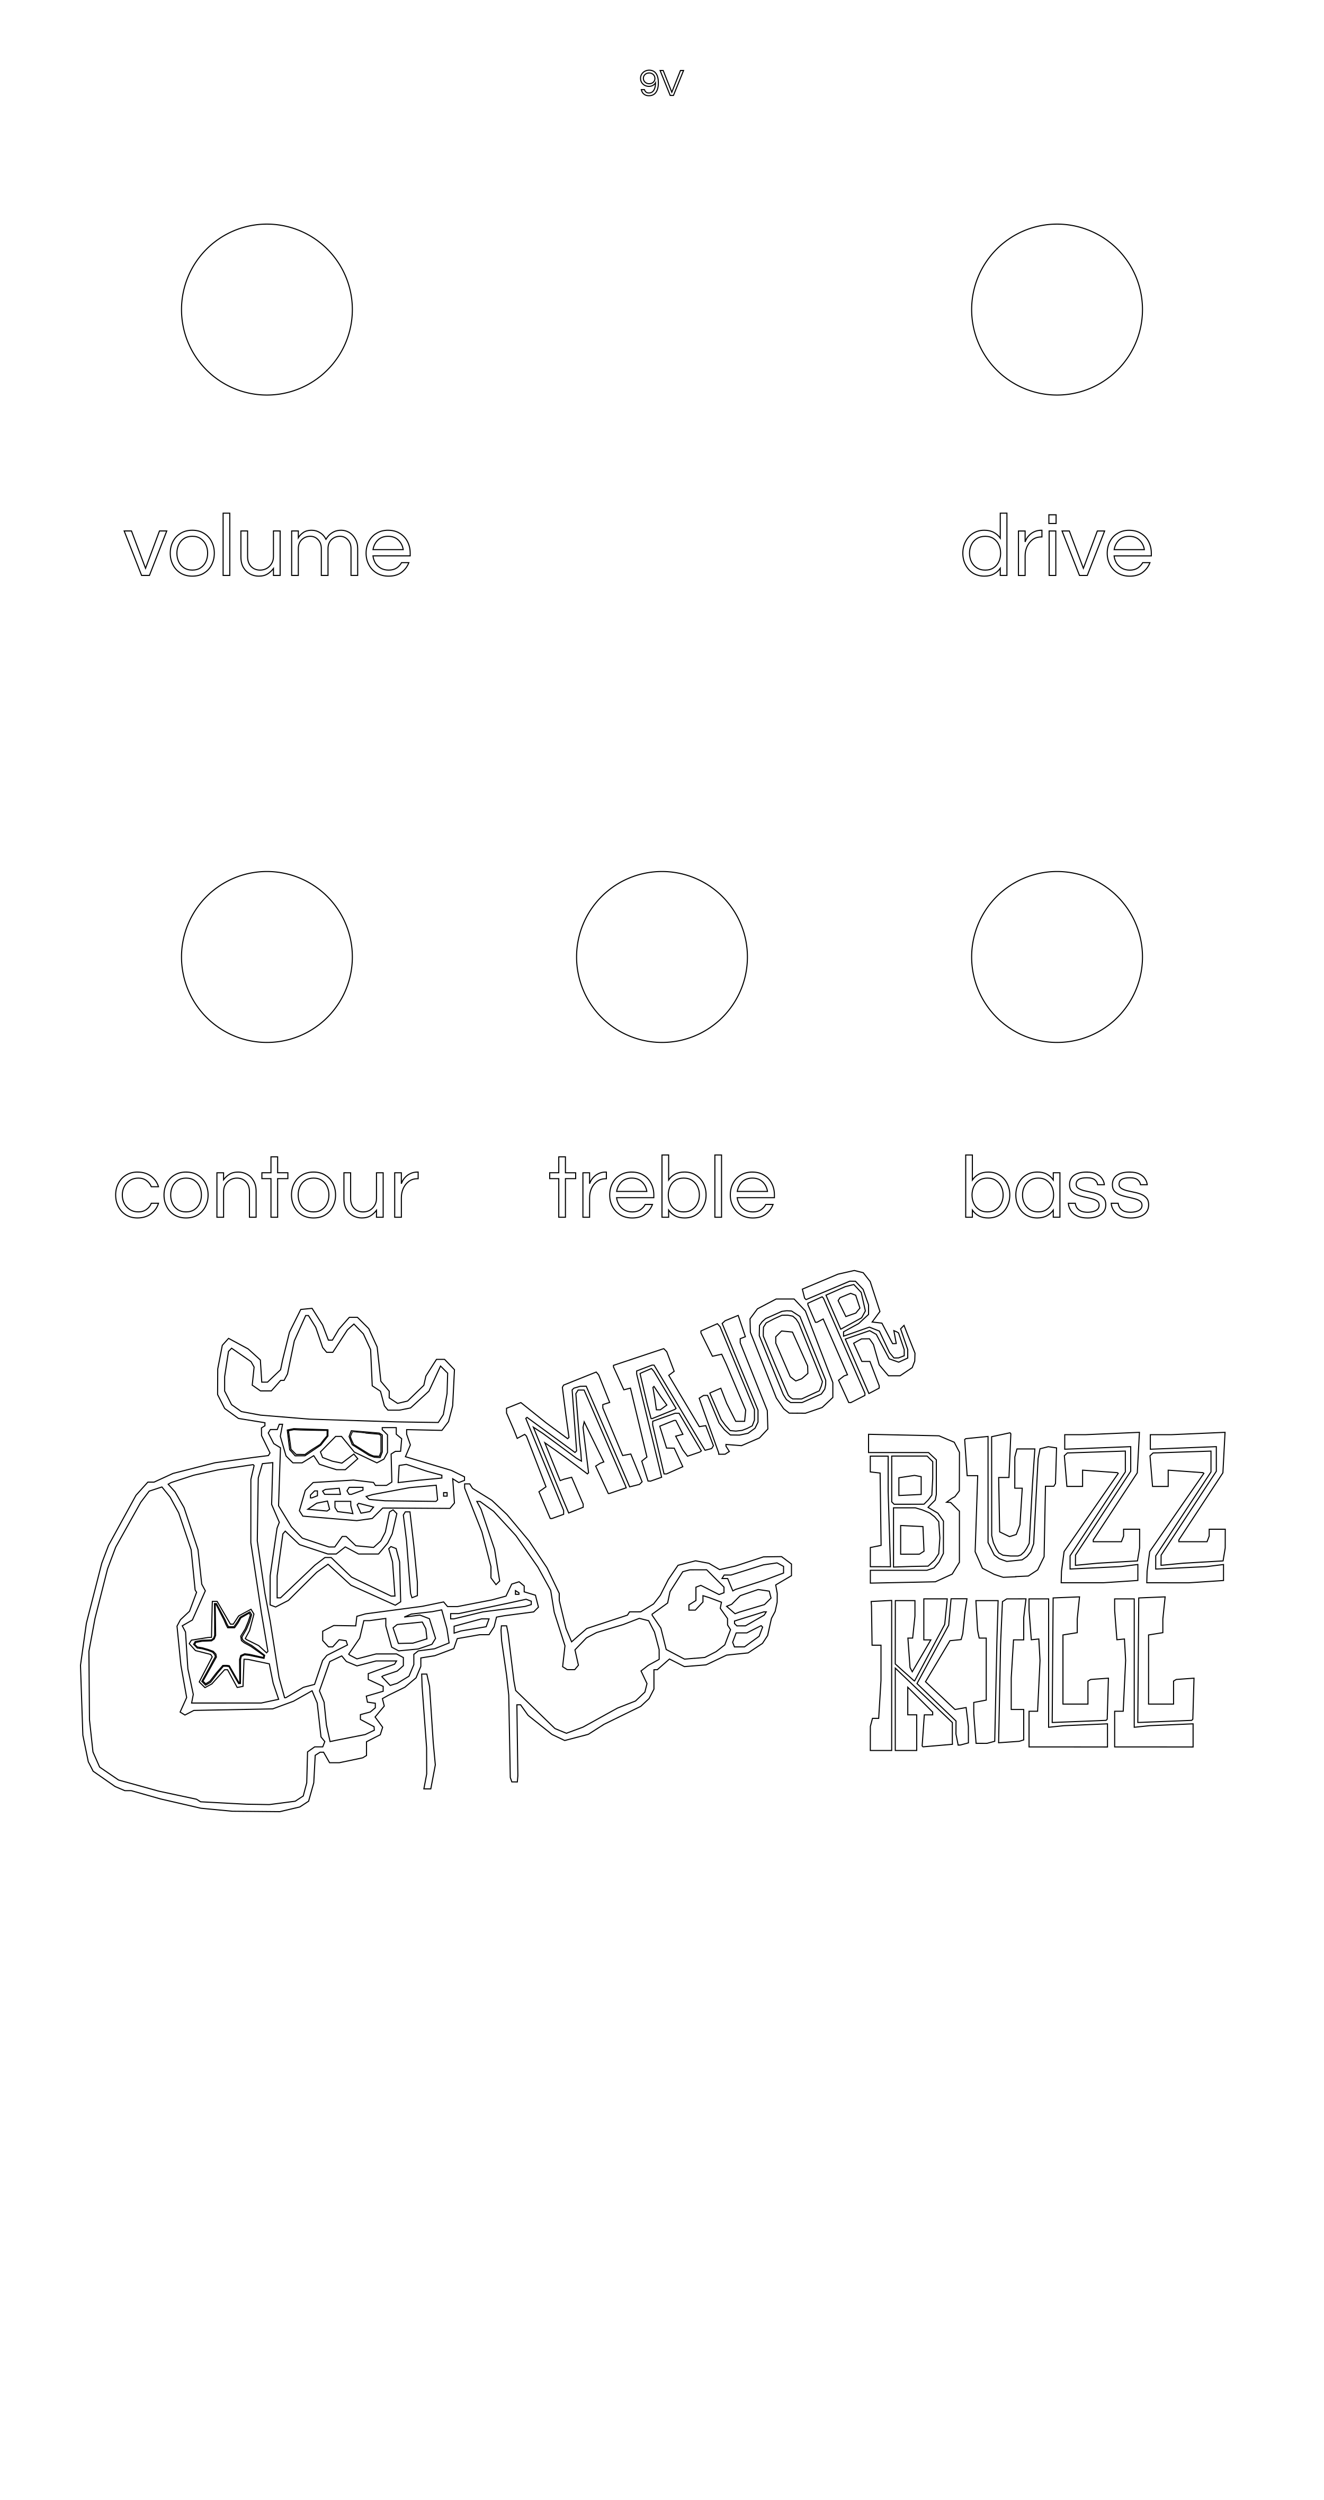 <?xml version="1.0" encoding="UTF-8" standalone="no"?>
<svg
   width="62mm"
   height="117mm"
   viewBox="0 0 62 117"
   version="1.1"
   id="svg8"
   inkscape:version="1.2.2 (b0a8486541, 2022-12-01)"
   sodipodi:docname="mbk_front_freecad.svg"
   inkscape:export-filename="/home/yann/_dev/98 - Graphics/graphics-pedals/Shining Pig/shining_pig_front_9V.png"
   inkscape:export-xdpi="96"
   inkscape:export-ydpi="96"
   xmlns:inkscape="http://www.inkscape.org/namespaces/inkscape"
   xmlns:sodipodi="http://sodipodi.sourceforge.net/DTD/sodipodi-0.dtd"
   xmlns="http://www.w3.org/2000/svg"
   xmlns:svg="http://www.w3.org/2000/svg"
   xmlns:rdf="http://www.w3.org/1999/02/22-rdf-syntax-ns#"
   xmlns:cc="http://creativecommons.org/ns#"
   xmlns:dc="http://purl.org/dc/elements/1.1/">
  <defs
     id="defs2">
    <inkscape:path-effect
       effect="spiro"
       id="path-effect7020"
       is_visible="true"
       lpeversion="1" />
  </defs>
  <sodipodi:namedview
     id="base"
     pagecolor="#ffffff"
     bordercolor="#666666"
     borderopacity="1.0"
     inkscape:pageopacity="0"
     inkscape:pageshadow="2"
     inkscape:zoom="16"
     inkscape:cx="57.5625"
     inkscape:cy="255.5625"
     inkscape:document-units="mm"
     inkscape:current-layer="layer5"
     inkscape:document-rotation="0"
     showgrid="true"
     inkscape:window-width="3836"
     inkscape:window-height="2113"
     inkscape:window-x="0"
     inkscape:window-y="881"
     inkscape:window-maximized="1"
     showborder="true"
     inkscape:showpageshadow="false"
     inkscape:pagecheckerboard="true"
     inkscape:deskcolor="#d1d1d1">
    <sodipodi:guide
       position="-2.017,58.5"
       orientation="0,117.165"
       id="guide1967"
       inkscape:locked="false" />
    <sodipodi:guide
       position="31.002,138.887"
       orientation="-221.102,0"
       id="guide1969"
       inkscape:locked="false" />
    <inkscape:grid
       type="xygrid"
       id="grid1973"
       visible="true"
       enabled="true"
       originx="31"
       originy="58.5"
       dotted="false" />
  </sodipodi:namedview>
  <g
     inkscape:groupmode="layer"
     id="layer5"
     inkscape:label="Graphic"
     style="display:inline">
    <path
       style="display:inline;fill:none;fill-opacity:1;stroke-width:0.05;stroke:#000000;stroke-opacity:1;stroke-dasharray:none"
       d="m 11.993,84.781 -1.108,-0.01 -0.738,-0.07 L 9.409,84.631 8.465,84.413 7.521,84.196 6.835,84.002 6.149,83.808 H 5.998 5.847 L 5.617,83.711 5.388,83.613 4.875,83.255 4.362,82.898 4.249,82.676 4.135,82.455 4.007,81.833 3.88,81.212 3.824,79.577 3.769,77.942 3.907,76.957 4.045,75.972 4.405,74.569 4.764,73.166 4.923,72.747 5.083,72.327 5.725,71.155 l 0.643,-1.172 0.278,-0.308 0.278,-0.308 h 0.145 0.145 l 0.443,-0.203 0.443,-0.203 0.983,-0.25 0.983,-0.25 0.903,-0.125 0.903,-0.125 0.347,-0.043 0.347,-0.043 0.039,-0.062 0.039,-0.062 -0.198,-0.405 -0.198,-0.405 -0.003,-0.18 -0.003,-0.18 0.082,-0.051 0.082,-0.051 v -0.071 -0.071 l -0.62,-0.1 -0.62,-0.1 -0.322,-0.233 -0.322,-0.233 -0.166,-0.326 -0.166,-0.326 0.003,-0.598 0.003,-0.598 0.107,-0.554 0.107,-0.554 0.147,-0.163 0.147,-0.163 0.46,0.248 0.46,0.248 0.284,0.258 0.284,0.258 0.033,0.519 0.033,0.519 0.134,-6.21e-4 0.134,-6.2e-4 0.307,-0.291 0.307,-0.291 0.045,-0.221 0.045,-0.221 0.162,-0.656 0.162,-0.656 0.265,-0.533 0.265,-0.533 0.265,-0.026 0.265,-0.026 0.246,0.388 0.246,0.388 0.136,0.356 0.136,0.356 h 0.094 0.094 l 0.15,-0.254 0.15,-0.254 0.246,-0.28 0.246,-0.28 h 0.19 0.19 l 0.266,0.266 0.266,0.266 0.196,0.428 0.196,0.428 0.087,0.803 0.087,0.803 0.195,0.232 0.195,0.232 v 0.156 0.156 l 0.196,0.129 0.196,0.129 0.234,-0.055 0.234,-0.055 0.381,-0.368 0.381,-0.368 0.048,-0.217 0.048,-0.217 0.248,-0.39 0.248,-0.39 h 0.19 0.19 l 0.231,0.242 0.231,0.242 -0.042,0.846 -0.042,0.846 -0.097,0.369 -0.097,0.369 -0.155,0.205 -0.155,0.205 -0.825,-0.018 -0.825,-0.018 v 0.108 0.108 l 0.087,0.249 0.087,0.249 -0.116,0.277 -0.116,0.277 1.075,0.32 1.075,0.32 0.308,0.151 0.308,0.151 v 0.083 0.083 l -0.134,0.051 -0.134,0.051 -0.142,-0.089 -0.142,-0.089 0.041,0.567 0.041,0.567 -0.105,0.127 -0.105,0.127 -1.575,-0.009 -1.575,-0.009 -0.245,0.245 -0.245,0.245 -0.362,0.05 -0.362,0.05 -1.263,-0.105 -1.263,-0.105 -0.081,-0.128 -0.081,-0.128 0.138,-0.475 0.138,-0.475 0.184,-0.184 0.184,-0.184 0.946,-0.057 0.946,-0.057 0.468,0.055 0.468,0.055 0.044,0.07 0.044,0.07 0.262,-0.001 0.262,-0.001 0.123,-0.078 0.123,-0.078 -0.017,-0.656 -0.017,-0.656 0.099,-0.062 0.099,-0.062 0.123,-0.002 0.123,-0.002 0.025,-0.294 0.025,-0.294 -0.127,-0.106 -0.127,-0.106 v -0.154 -0.154 h -0.328 -0.328 v 0.047 0.047 l 0.123,0.123 0.123,0.123 v 0.41 0.41 l -0.084,0.157 -0.084,0.157 -0.164,0.088 -0.164,0.088 -0.529,-0.252 -0.529,-0.252 -0.3,-0.367 -0.3,-0.367 h -0.137 -0.137 l -0.356,0.363 -0.356,0.363 0.05,0.13 0.05,0.13 0.228,0.087 0.228,0.087 0.225,0.045 0.225,0.045 0.279,-0.213 0.279,-0.213 0.092,0.111 0.092,0.111 -0.292,0.256 -0.292,0.256 H 15.965 15.757 L 15.356,68.662 14.955,68.531 14.824,68.33 14.692,68.129 14.42,68.297 14.148,68.465 H 13.932 13.716 L 13.555,68.304 13.395,68.143 13.26,67.682 13.126,67.22 l 0.053,-0.28 0.053,-0.28 h -0.077 -0.077 l -0.047,0.123 -0.047,0.123 h -0.162 -0.162 l -0.049,0.08 -0.049,0.08 0.129,0.249 0.129,0.249 0.157,0.098 0.157,0.098 -0.045,1.357 -0.045,1.357 0.301,0.492 0.301,0.492 0.255,0.265 0.255,0.265 0.622,0.207 0.622,0.207 h 0.138 0.138 l 0.175,-0.246 0.175,-0.246 h 0.092 0.092 l 0.226,0.217 0.226,0.217 0.416,0.04 0.416,0.04 0.17,-0.154 0.17,-0.154 0.105,-0.205 0.105,-0.205 0.097,-0.47 0.097,-0.47 0.084,-0.052 0.084,-0.052 0.089,0.089 0.089,0.089 -0.109,0.474 -0.109,0.474 -0.106,0.216 -0.106,0.216 -0.215,0.256 -0.215,0.256 H 17.257 16.791 L 16.48,72.565 16.169,72.398 15.957,72.565 15.746,72.731 h -0.197 -0.197 l -0.666,-0.22 -0.666,-0.22 -0.331,-0.315 -0.331,-0.315 -0.055,0.063 -0.055,0.063 -0.135,0.985 -0.135,0.985 8.1e-5,0.513 8.3e-5,0.513 h 0.08 0.08 l 0.802,-0.763 0.802,-0.763 0.237,-0.18 0.237,-0.181 h 0.146 0.146 l 0.478,0.459 0.478,0.459 0.925,0.443 0.925,0.443 h 0.091 0.091 l -0.057,-0.8 -0.057,-0.8 -0.089,-0.308 -0.089,-0.308 0.051,-0.051 0.051,-0.051 0.122,0.047 0.122,0.047 0.082,0.312 0.082,0.312 0.025,0.933 0.025,0.933 -0.126,0.081 -0.126,0.081 -1.04,-0.468 -1.04,-0.468 -0.535,-0.491 -0.535,-0.491 -0.263,0.187 -0.263,0.187 -0.666,0.66 -0.666,0.66 -0.299,0.154 -0.299,0.154 -0.128,-0.049 -0.128,-0.049 1.64e-4,-0.68 1.64e-4,-0.68 0.162,-1.116 0.162,-1.116 0.053,-0.137 0.053,-0.137 -0.18,-0.419 -0.18,-0.419 0.027,-0.978 0.027,-0.978 -0.243,0.024 -0.243,0.024 -0.097,0.336 -0.097,0.336 -0.023,1.47 -0.023,1.47 0.179,1.231 0.179,1.231 0.124,0.656 0.124,0.656 0.206,1.313 0.206,1.313 0.131,0.472 0.131,0.472 h 0.027 0.027 l 0.413,-0.244 0.413,-0.244 0.261,-0.068 0.261,-0.068 0.189,-0.56 0.189,-0.56 0.1,-0.12 0.1,-0.12 0.482,-0.243 0.482,-0.243 -0.032,-0.099 -0.032,-0.099 -0.162,-0.024 -0.162,-0.024 -0.152,0.168 -0.152,0.168 h -0.098 -0.098 L 15.247,76.93 15.111,76.78 v -0.217 -0.217 l 0.259,-0.134 0.259,-0.134 0.515,0.008 0.515,0.008 0.026,-0.223 0.026,-0.223 0.205,-0.058 0.205,-0.058 1.327,-0.176 1.327,-0.176 0.5,-0.103 0.5,-0.103 0.091,0.109 0.091,0.109 h 0.233 0.233 l 0.806,-0.156 0.806,-0.156 0.33,-0.089 0.33,-0.089 0.134,-0.281 0.134,-0.281 0.173,-0.055 0.173,-0.055 0.119,0.099 0.119,0.099 v 0.137 0.137 l 0.263,0.079 0.263,0.079 0.071,0.279 0.071,0.279 -0.112,0.112 -0.112,0.112 -0.694,0.09 -0.694,0.09 -0.176,0.032 -0.176,0.032 -0.056,0.226 -0.056,0.226 -0.119,0.185 -0.119,0.185 h -0.217 -0.217 l -0.527,0.092 -0.527,0.092 -0.081,0.233 -0.081,0.233 -0.445,0.167 -0.445,0.167 -0.327,0.052 -0.327,0.052 v 0.197 0.197 l -0.112,0.268 -0.112,0.268 -0.261,0.22 -0.261,0.22 -0.383,0.187 -0.383,0.187 -0.144,0.08 -0.144,0.08 0.044,0.174 0.044,0.174 -0.215,0.256 -0.215,0.256 0.177,0.24 0.177,0.24 -0.056,0.175 -0.056,0.175 -0.322,0.164 -0.322,0.164 v 0.322 0.322 l -0.088,0.054 -0.088,0.054 -0.548,0.115 -0.548,0.115 h -0.229 -0.229 l -0.14,-0.246 -0.14,-0.246 -0.082,6.2e-4 -0.082,6.2e-4 -0.114,0.072 -0.114,0.072 -0.034,0.644 -0.034,0.644 -0.121,0.43 -0.121,0.43 -0.206,0.135 -0.206,0.135 -0.469,0.11 -0.469,0.11 -1.108,-0.01 z m 0.082,-0.331 0.533,0.01 0.608,-0.079 0.608,-0.079 0.188,-0.123 0.188,-0.123 0.082,-0.308 0.082,-0.308 0.019,-0.724 0.019,-0.724 0.167,-0.117 0.167,-0.117 h 0.189 0.189 l 0.048,-0.124 0.048,-0.124 -0.089,-0.108 -0.089,-0.108 -0.089,-0.795 -0.089,-0.795 -0.12,-0.286 -0.12,-0.286 -0.435,0.245 -0.435,0.245 -0.487,0.179 -0.487,0.179 -1.846,0.036 -1.846,0.036 L 8.871,80.159 8.66,80.268 8.547,80.198 8.434,80.129 8.588,79.788 8.741,79.448 8.606,78.695 8.472,77.942 8.38,77.025 8.289,76.108 8.369,75.958 8.45,75.808 8.662,75.61 8.874,75.412 9.04,74.968 9.206,74.524 9.171,74.469 9.137,74.413 9.044,73.47 8.95,72.526 8.659,71.665 8.367,70.803 8.165,70.434 7.964,70.065 7.773,69.829 7.582,69.594 l -0.298,0.098 -0.298,0.098 -0.197,0.26 -0.197,0.26 -0.587,1.051 -0.587,1.051 -0.191,0.508 -0.191,0.508 -0.294,1.161 -0.294,1.161 -0.142,0.767 -0.142,0.767 0.013,1.6 0.013,1.6 0.082,0.756 0.082,0.756 0.156,0.354 0.156,0.354 0.444,0.303 0.444,0.303 0.944,0.261 0.944,0.261 0.88,0.188 0.88,0.188 0.096,0.06 0.096,0.06 1.075,0.057 1.075,0.057 z m 3.557,-2.977 0.177,-0.037 0.646,-0.127 0.646,-0.127 0.214,-0.102 0.214,-0.102 -0.006,-0.082 -0.006,-0.082 -0.32,-0.17 -0.32,-0.17 v -0.112 -0.112 l 0.231,-0.062 0.231,-0.062 0.118,-0.098 0.118,-0.098 V 79.825 79.717 l -0.184,-0.026 -0.184,-0.026 -0.027,-0.14 -0.027,-0.14 0.395,-0.115 0.395,-0.115 v -0.114 -0.114 l -0.349,-0.162 -0.349,-0.162 v -0.136 -0.136 l 0.226,-0.083 0.226,-0.083 0.389,-0.138 0.389,-0.138 0.047,-0.076 0.047,-0.076 h -0.479 -0.479 l -0.448,0.116 -0.448,0.116 -0.247,-0.103 -0.247,-0.103 -0.109,-0.131 -0.109,-0.131 -0.28,0.133 -0.28,0.133 -0.132,0.375 -0.132,0.375 -0.11,0.311 -0.11,0.311 0.109,0.264 0.109,0.264 0.054,0.533 0.054,0.533 0.086,0.389 0.086,0.389 0.177,-0.037 z M 10.606,79.706 h 1.626 l 0.408,-0.087 0.408,-0.087 -0.128,-0.376 -0.128,-0.376 -0.091,-0.454 -0.091,-0.454 -0.492,-0.103 -0.492,-0.103 -0.099,-0.005 -0.099,-0.005 -0.024,0.635 -0.024,0.635 -0.136,0.026 -0.136,0.026 -0.226,-0.415 -0.226,-0.415 h -0.069 -0.069 l -0.3,0.332 -0.3,0.333 -0.16,0.086 -0.16,0.086 -0.134,-0.134 -0.134,-0.134 0.304,-0.586 0.304,-0.586 -0.036,-0.057 -0.036,-0.057 -0.356,-0.09 -0.356,-0.09 -0.146,-0.162 -0.146,-0.162 0.051,-0.082 0.051,-0.082 0.388,-0.062 0.388,-0.062 0.082,-0.004 0.082,-0.004 0.016,-0.738 0.016,-0.738 0.004,-0.103 0.004,-0.103 h 0.112 0.112 l 0.312,0.533 0.312,0.533 h 0.066 0.066 l 0.126,-0.193 0.126,-0.193 0.289,-0.156 0.289,-0.156 0.069,0.112 0.069,0.112 -0.101,0.384 -0.101,0.384 -0.101,0.188 -0.101,0.188 0.027,0.024 0.027,0.024 0.287,0.143 0.287,0.143 0.184,0.169 0.184,0.169 0.031,-0.035 0.031,-0.035 -0.153,-0.903 -0.153,-0.903 -0.247,-1.641 -0.247,-1.641 0.001,-1.477 0.001,-1.477 0.076,-0.326 0.076,-0.326 -0.023,-0.023 -0.023,-0.023 -0.814,0.121 -0.814,0.121 -0.574,0.126 -0.574,0.126 -0.533,0.173 -0.533,0.173 -0.068,0.039 -0.068,0.039 0.159,0.176 0.159,0.176 0.212,0.37 0.212,0.37 0.327,0.984 0.327,0.984 0.088,0.808 0.088,0.808 0.084,0.156 0.084,0.156 -0.303,0.683 -0.303,0.683 -0.237,0.136 -0.237,0.136 0.076,0.145 0.076,0.145 0.055,0.862 0.055,0.862 0.127,0.598 0.127,0.598 -0.039,0.202 -0.039,0.202 h 1.626 z m 7.829,-0.873 0.164,-0.048 0.276,-0.167 0.276,-0.167 0.114,-0.272 0.114,-0.272 v -0.239 -0.239 l 0.103,-0.081 0.103,-0.081 0.381,-0.05 0.381,-0.05 0.342,-0.137 0.342,-0.137 -0.052,-0.338 -0.052,-0.338 -0.121,-0.436 -0.121,-0.436 -0.222,0.043 -0.222,0.043 -0.492,0.056 -0.492,0.056 -0.164,0.07 -0.164,0.07 0.369,-0.046 0.369,-0.046 0.22,0.084 0.22,0.084 0.145,0.461 0.145,0.461 -0.086,0.138 -0.086,0.138 -0.32,0.11 -0.32,0.11 -0.458,0.044 -0.458,0.044 -0.163,-0.087 -0.163,-0.087 -0.138,-0.496 -0.138,-0.496 v -0.176 -0.177 l -0.381,0.052 -0.381,0.052 h -0.133 -0.133 l -0.097,0.41 -0.097,0.41 -0.258,0.375 -0.258,0.375 0.028,0.024 0.028,0.024 0.166,0.086 0.166,0.086 0.447,-0.116 0.447,-0.116 h 0.48 0.48 l 0.159,0.085 0.159,0.085 v 0.19 0.19 l -0.144,0.126 -0.144,0.126 -0.328,0.11 -0.328,0.11 -0.032,0.021 -0.032,0.021 0.196,0.206 0.196,0.206 z m -8.292,-0.476 0.317,-0.373 0.144,4.67e-4 0.114,0.012 0.058,0.102 0.247,0.44 0.155,0.26 0.082,-0.007 0.003,-1.113 0.038,-0.158 0.156,-0.073 0.208,0.025 0.698,0.144 0.031,-0.144 -0.604,-0.458 -0.319,-0.177 -0.115,-0.1 -0.027,-0.118 0.07,-0.122 0.07,-0.122 0.07,-0.122 0.037,-0.087 0.037,-0.087 0.037,-0.087 0.037,-0.087 0.095,-0.338 -0.079,-0.127 -0.218,0.117 -0.236,0.131 -0.115,0.194 -0.172,0.247 -0.263,0.006 -0.057,-0.101 -0.048,-0.099 -0.053,-0.126 -0.407,-0.758 -0.09,-2.5e-4 0.008,0.634 3.43e-4,0.853 -0.049,0.134 -0.101,0.082 -0.141,0.005 -0.293,0.009 -0.327,0.061 -0.075,0.129 0.17,0.174 0.231,0.033 0.282,0.079 0.21,0.082 0.097,0.118 0.028,0.093 -0.114,0.201 -0.122,0.235 -0.398,0.719 0.175,0.178 0.237,-0.137 0.284,-0.373 z m 8.853,-1.447 0.341,-0.006 0.328,-0.101 0.328,-0.101 -0.026,-0.237 -0.026,-0.237 -0.083,-0.156 -0.083,-0.156 -0.588,0.058 -0.588,0.058 -0.096,0.078 -0.096,0.078 0.124,0.365 0.124,0.365 z m 2.433,-0.527 0.164,-0.052 0.586,-0.098 0.586,-0.098 0.068,-0.184 0.068,-0.184 h -0.176 -0.176 l -0.642,0.173 -0.642,0.173 v 0.161 0.161 z M 21.178,75.767 h 0.077 l 0.682,-0.164 0.682,-0.164 0.985,-0.127 0.985,-0.127 0.144,-0.043 0.144,-0.043 v -0.079 -0.079 l -0.12,-0.046 -0.12,-0.046 -0.434,0.095 -0.434,0.095 -1.145,0.241 -1.145,0.241 h -0.188 -0.188 v 0.123 0.123 z m 3.041,-1.149 h 0.082 v -0.036 -0.036 l -0.082,-0.051 -0.082,-0.051 v 0.087 0.087 z m -7.765,-3.788 0.071,0.013 -0.049,-0.185 -0.049,-0.185 -0.001,-0.103 -0.001,-0.103 H 16.055 15.685 l 0.001,0.144 0.001,0.144 0.061,0.096 0.061,0.096 0.286,0.035 0.286,0.035 0.071,0.013 z m 0.658,-0.047 0.209,-0.04 0.086,-0.104 0.086,-0.104 -0.348,-0.088 -0.348,-0.088 -0.036,0.036 -0.036,0.036 0.089,0.195 0.089,0.195 z m -1.737,-0.104 0.059,-0.044 -0.05,-0.191 -0.05,-0.191 -0.251,0.05 -0.251,0.05 -0.209,0.142 -0.209,0.142 0.451,0.042 0.451,0.042 z m 3.846,-0.424 1.197,0.014 0.037,-0.037 0.037,-0.037 -0.033,-0.341 -0.033,-0.341 -0.626,0.057 -0.626,0.057 -0.862,0.161 -0.862,0.161 -0.152,0.045 -0.152,0.045 0.07,0.069 0.07,0.069 0.369,0.032 0.369,0.032 z m -4.65,-0.15 h 0.034 l 0.13,-0.05 0.13,-0.05 v -0.114 -0.114 h -0.066 -0.066 l -0.098,0.098 -0.098,0.098 v 0.066 0.066 z m 6.284,-0.082 h 0.082 v -0.082 -0.082 h -0.082 -0.082 v 0.082 0.082 z m -5.282,-0.082 h 0.37 l -0.029,-0.144 -0.029,-0.144 -0.326,0.029 -0.326,0.029 -0.063,0.038 -0.063,0.038 0.047,0.076 0.047,0.076 z m 0.829,0 h 0.051 l 0.272,-0.099 0.272,-0.099 v -0.066 -0.066 h -0.323 -0.323 l -0.051,0.082 -0.051,0.082 0.051,0.082 0.051,0.082 z m 2.712,-0.606 0.469,-0.054 0.554,-0.052 0.554,-0.052 V 69.112 69.045 l -0.349,-0.093 -0.349,-0.093 -0.482,-0.161 -0.482,-0.161 -0.169,0.025 -0.169,0.025 -0.023,0.401 -0.023,0.401 z m -1.448,-1.124 0.135,0.006 0.05,-0.13 0.05,-0.13 v -0.399 -0.399 l -0.069,-0.043 -0.069,-0.043 -0.656,-0.055 -0.656,-0.055 -0.052,0.135 -0.052,0.135 0.073,0.191 0.073,0.191 0.397,0.25 0.397,0.25 0.123,0.044 0.123,0.044 0.135,0.006 z m -3.613,-0.076 h 0.229 l 0.37,-0.25 0.37,-0.25 0.167,-0.212 0.167,-0.212 v -0.147 -0.147 l -0.8,-0.026 -0.8,-0.026 -0.152,0.032 -0.152,0.032 0.057,0.46 0.057,0.46 0.128,0.144 0.128,0.144 z m 5.508,-1.572 0.962,0.013 0.119,-0.185 0.119,-0.185 0.087,-0.492 0.087,-0.492 0.014,-0.477 0.014,-0.477 -0.167,-0.167 -0.167,-0.167 -0.271,0.587 -0.271,0.587 -0.431,0.394 -0.431,0.394 -0.262,0.052 -0.262,0.052 H 18.434 18.167 l -0.084,-0.103 -0.084,-0.103 -0.091,-0.34 -0.091,-0.34 -0.193,-0.127 -0.193,-0.127 -0.038,-0.846 -0.038,-0.846 -0.169,-0.369 -0.169,-0.369 -0.222,-0.231 -0.222,-0.231 -0.153,0.138 -0.153,0.138 -0.341,0.524 -0.341,0.524 h -0.144 -0.144 l -0.093,-0.111 -0.093,-0.111 -0.162,-0.471 -0.162,-0.471 -0.172,-0.279 -0.172,-0.279 h -0.064 -0.064 l -0.267,0.595 -0.267,0.595 -0.159,0.773 -0.159,0.773 -0.08,0.15 -0.08,0.15 h -0.079 -0.079 l -0.219,0.246 -0.219,0.246 h -0.255 -0.255 l -0.193,-0.135 -0.193,-0.135 0.044,-0.422 0.044,-0.422 -0.072,-0.128 -0.072,-0.128 -0.455,-0.314 -0.455,-0.314 -0.073,0.076 -0.073,0.076 -0.09,0.59 -0.09,0.59 v 0.336 0.336 l 0.162,0.318 0.162,0.318 0.23,0.163 0.23,0.163 0.449,0.083 0.449,0.083 1.149,0.094 1.149,0.094 2.051,0.064 2.051,0.064 z m 0.45,17.162 h -0.162 l 0.066,-0.349 0.066,-0.349 -0.002,-0.615 -0.002,-0.615 -0.106,-1.436 -0.106,-1.436 -0.009,-0.287 -0.009,-0.287 h 0.12 0.12 l 0.064,0.287 0.064,0.287 0.086,1.313 0.086,1.313 0.049,0.525 0.049,0.525 -0.106,0.562 -0.106,0.562 h -0.162 z m 4.083,-0.328 h -0.126 l -0.036,-0.103 -0.036,-0.103 -0.036,-1.928 -0.036,-1.928 -0.049,-0.451 -0.049,-0.451 -0.118,-0.821 -0.118,-0.821 -0.014,-0.246 -0.014,-0.246 0.009,-0.103 0.009,-0.103 h 0.122 0.122 l 0.036,0.185 0.036,0.185 0.135,1.108 0.135,1.108 0.041,0.22 0.041,0.22 0.92,0.891 0.92,0.891 0.267,0.11 0.267,0.11 0.388,-0.143 0.388,-0.143 0.81,-0.447 0.81,-0.447 0.421,-0.165 0.421,-0.165 0.219,-0.208 0.219,-0.208 0.05,-0.199 0.05,-0.199 -0.14,-0.296 -0.14,-0.296 0.17,-0.132 0.17,-0.132 0.255,-0.14 0.255,-0.14 -9.61e-4,-0.229 -9.62e-4,-0.229 -0.109,-0.41 -0.109,-0.41 -0.137,-0.265 -0.137,-0.265 -0.218,-0.055 -0.218,-0.055 -0.376,0.145 -0.376,0.145 -0.624,0.187 -0.624,0.187 -0.237,0.124 -0.237,0.124 -0.27,0.281 -0.27,0.281 0.081,0.359 0.081,0.359 -0.087,0.105 -0.087,0.105 -0.175,-0.001 -0.175,-0.001 -0.108,-0.069 -0.108,-0.069 0.055,-0.489 0.055,-0.489 -0.252,-0.786 -0.252,-0.786 -0.082,-0.509 -0.082,-0.509 -0.3,-0.546 -0.3,-0.546 -0.515,-0.738 -0.515,-0.738 -0.522,-0.568 -0.522,-0.568 -0.32,-0.232 -0.32,-0.232 h -0.073 -0.073 l 0.099,0.184 0.099,0.184 0.317,0.941 0.317,0.941 0.119,0.738 0.119,0.738 -0.086,0.085 -0.086,0.085 -0.118,-0.159 -0.118,-0.159 v -0.263 -0.263 L 22.779,72.515 22.569,71.706 22.163,70.676 21.758,69.646 v -0.098 -0.098 h 0.119 0.119 l 0.066,0.105 0.066,0.105 0.451,0.278 0.451,0.278 0.356,0.335 0.356,0.335 0.515,0.615 0.515,0.615 0.422,0.631 0.422,0.631 0.286,0.598 0.286,0.598 6.21e-4,0.166 6.2e-4,0.166 0.158,0.656 0.158,0.656 0.131,0.312 0.131,0.312 0.355,-0.312 0.355,-0.312 0.953,-0.313 0.953,-0.313 0.048,-0.077 0.048,-0.077 0.262,-3.1e-4 0.262,-3.1e-4 0.301,-0.184 0.301,-0.184 0.159,-0.205 0.159,-0.205 0.187,-0.369 0.187,-0.369 0.227,-0.331 0.227,-0.331 0.41,-0.105 0.41,-0.105 0.312,0.058 0.312,0.058 0.251,0.148 0.251,0.148 0.365,-0.082 0.365,-0.082 0.661,-0.216 0.661,-0.216 0.425,-0.006 0.425,-0.006 0.232,0.173 0.232,0.173 v 0.273 0.273 l -0.369,0.217 -0.369,0.217 0.036,0.199 0.036,0.199 -0.002,0.205 -0.002,0.205 -0.048,0.218 -0.048,0.218 -0.086,0.161 -0.086,0.161 -0.089,0.4 -0.089,0.4 -0.121,0.185 -0.121,0.185 -0.336,0.222 -0.336,0.222 -0.503,0.052 -0.503,0.052 -0.481,0.228 -0.481,0.228 -0.508,0.041 -0.508,0.041 -0.349,-0.178 -0.349,-0.178 -0.285,0.25 -0.285,0.25 h -0.079 -0.079 v 0.455 0.455 l -0.115,0.222 -0.115,0.222 -0.193,0.18 -0.193,0.18 -0.861,0.421 -0.861,0.421 -0.369,0.235 -0.369,0.235 -0.551,0.144 -0.551,0.144 -0.297,-0.141 -0.297,-0.141 -0.56,-0.447 -0.56,-0.447 -0.177,-0.248 -0.177,-0.248 h -0.086 -0.086 l 0.023,1.662 0.023,1.662 -0.013,0.144 -0.013,0.144 z m 8.436,-5.783 0.474,-0.041 0.265,-0.136 0.265,-0.136 0.203,-0.158 0.203,-0.158 0.135,-0.356 0.135,-0.356 -0.07,-0.11 -0.07,-0.11 -0.001,-0.151 -0.001,-0.151 -0.17,-0.239 -0.17,-0.239 0.028,-0.143 0.028,-0.143 -0.289,-0.108 -0.289,-0.108 -0.144,-0.045 -0.144,-0.045 v 0.148 0.148 l -0.178,0.19 -0.178,0.19 H 32.41 32.261 V 75.235 75.112 l 0.164,-0.102 0.164,-0.102 v -0.311 -0.311 l 0.115,-0.044 0.115,-0.044 0.427,0.216 0.427,0.216 0.115,-0.044 0.115,-0.044 V 74.412 74.282 l -0.406,-0.406 -0.406,-0.406 -0.394,0.001 -0.394,0.001 -0.165,0.044 -0.165,0.044 -0.299,0.467 -0.299,0.467 -0.056,0.266 -0.056,0.266 -0.363,0.261 -0.363,0.261 v 0.023 0.023 l 0.205,0.302 0.205,0.302 0.074,0.296 0.074,0.296 0.051,0.205 0.051,0.205 0.429,0.226 0.429,0.226 0.474,-0.041 z m 2.096,-0.535 h 0.236 l 0.344,-0.249 0.344,-0.249 0.081,-0.214 0.081,-0.214 -0.035,-0.035 -0.035,-0.035 -0.333,0.17 -0.333,0.17 h -0.251 -0.251 l -0.083,0.219 -0.083,0.219 0.042,0.109 0.042,0.109 z m 0.08,-0.985 h 0.202 l 0.439,-0.251 0.439,-0.251 0.048,-0.077 0.048,-0.077 h -0.054 -0.054 l -0.689,0.215 -0.689,0.215 v 0.059 0.059 l 0.055,0.055 0.055,0.055 z m -0.185,-0.605 0.099,-0.038 0.59,-0.176 0.59,-0.176 0.153,-0.153 0.153,-0.153 -0.042,-0.162 -0.042,-0.162 -0.259,-0.038 -0.259,-0.038 -0.419,0.144 -0.419,0.144 -0.202,0.202 -0.202,0.202 -0.118,0.048 -0.118,0.048 0.198,0.173 0.198,0.173 z m -0.144,-1.063 0.059,-0.034 0.678,-0.217 0.678,-0.217 0.45,-0.168 0.45,-0.168 V 73.467 73.311 l -0.153,-0.082 -0.153,-0.082 -0.319,0.046 -0.319,0.046 -0.76,0.238 -0.76,0.238 h -0.158 -0.158 l -0.051,0.082 -0.051,0.082 h 0.132 0.132 l 0.121,0.29 0.121,0.29 z m -14.96,0.304 -0.126,0.048 -0.032,-0.101 -0.032,-0.101 -0.095,-1.231 -0.095,-1.231 -0.075,-0.602 -0.075,-0.602 0.046,-0.075 0.046,-0.075 h 0.109 0.109 l 0.092,0.8 0.092,0.8 0.082,0.844 0.082,0.844 v 0.316 0.316 z"
       id="path79657"
       clip-path="none"
       sodipodi:nodetypes="cccccccccccccccccccccccccccccccccccccccccccccccccccccccccccccccccccccccccccccccccccccccccccccccccccccccccccccccccccccccccccccccccccccccccccccccccccccccccccccccccccccccccccccccccccccccccccccccccccccccccccccccccccccccccccccccccccccccccccccccccccccccccccccccccccccccccccccccccccccccccccccccccccccccccccccccccccccccccccccccccccccccccccccccccccccccccccccccccccccccccccccccccccccccccccccccccccccccccccccccccccccccccccccccccccccccccccccccccccccccccccccccccccccccccccccccccccccccccccccccccccccccccccccccccccccccccccccccccccccccccccccccccccccccccccccccccccccccccccccccccccccccccccccccccccccccccccccccccccccccccccccccccccccccccccccccccccccccccccccccccccccccccccccccccccccccccccccccccccccccccccccccccccccccccccccccccccccccccccccccccccccccccccccccccccccccccccccccccccccccccccccccccccccccccccccccccccccccccccccccccccccccccccccccccccccccccccccccccccccccccccccccccccccccccccccccccccccccccccccccccccccccccccccccccccccccccccccccccccccccccccccccccccccccccccccccccccccccccccccccccccccccccccccccccccccccccccccccccccccccccccccccccccccccccccccccccccccccccccccccccccccccccccccccccccccccccccccccccccccccccccccccccccccccccccccccccccccccccccccccccccccccccccccccccccccccccccccccccccccccccccccccccccccccccccccccccccccccccccccccccccccccccccccccccccccccccccccccccccccccccccccccccccccccccccccccccccccccccccccccccccccccccccccccccccccccccccccccccccccccccccccccccccccccccccccccccccccccccccccccccccccccccccccccccccccccccccccccccccccccccccccccccccccccccccccccccccccccccccccccccccccccccccccccccccccccccccccccccccccccccccccccccccccccccccccccccccccccccccccccccccccccccccc" />
    <path
       style="fill:none;fill-opacity:1;stroke:#000000;stroke-width:0.05;stroke-dasharray:none;stroke-opacity:1"
       d="m 41.256,81.928 h -0.501 l 0.001,-0.564 0.001,-0.564 0.05,-0.188 0.05,-0.188 h 0.145 0.145 l 0.054,-0.89 0.054,-0.89 v -0.822 -0.822 h -0.209 -0.209 l -0.013,-0.919 -0.013,-0.919 -0.008,-0.104 -0.008,-0.104 0.48,-0.025 0.48,-0.025 v 3.512 3.512 h -0.501 z m 1.169,0 h -0.501 v -1.928 -1.928 l 1.336,1.273 1.336,1.273 v 0.447 0.447 l 0.002,0.063 0.002,0.063 -0.688,0.059 -0.688,0.059 -0.021,-0.021 -0.021,-0.021 0.051,-0.727 0.051,-0.727 h 0.196 0.196 v -0.065 -0.065 L 43.094,79.548 42.509,78.968 v 0.645 0.645 h 0.209 0.209 v 0.835 0.835 h -0.501 z m 7.6,-0.167 H 48.188 v -0.835 -0.835 h 0.2 0.2 l 0.057,-1.19 0.057,-1.19 -0.028,-0.501 -0.028,-0.501 -0.176,0.018 -0.176,0.018 -0.053,-0.686 -0.053,-0.686 -6.29e-4,-0.271 -6.32e-4,-0.271 h 0.459 0.459 v 3.005 3.005 l 0.355,-0.037 0.355,-0.037 1.023,-0.044 1.023,-0.044 v 0.542 0.542 z m 4.009,0 h -1.837 v -0.835 -0.835 h 0.2 0.2 l 0.057,-1.19 0.057,-1.19 -0.028,-0.501 -0.028,-0.501 -0.176,0.018 -0.176,0.018 -0.053,-0.686 -0.053,-0.686 -6.31e-4,-0.271 -6.32e-4,-0.271 h 0.459 0.459 v 3.005 3.005 l 0.355,-0.037 0.355,-0.037 1.023,-0.044 1.023,-0.044 v 0.542 0.542 z m -9.113,-0.085 -0.052,0.001 -0.052,-0.261 -0.052,-0.261 0.002,-0.303 0.002,-0.303 -0.914,-0.877 -0.914,-0.877 0.742,-1.366 0.742,-1.366 0.056,-0.618 0.056,-0.618 h 0.372 0.372 l -0.047,0.313 -0.047,0.313 -0.051,0.501 -0.051,0.501 -0.039,0.141 -0.039,0.141 -0.261,0.026 -0.261,0.026 -0.573,0.96 -0.573,0.96 0.691,0.65 0.691,0.65 0.26,-0.046 0.26,-0.046 0.053,0.44 0.053,0.44 7.58e-4,0.387 7.57e-4,0.387 -0.188,0.05 -0.188,0.05 -0.052,0.001 z m 1.046,-0.084 -0.259,0.001 -0.054,-0.689 -0.054,-0.689 -5.05e-4,-0.268 -5.05e-4,-0.268 0.292,-0.055 0.292,-0.055 V 78.119 76.667 h -0.165 -0.165 l -0.038,-0.188 -0.038,-0.188 -0.039,-0.689 -0.039,-0.689 h 0.52 0.52 l -0.027,0.898 -0.027,0.898 -0.052,2.394 -0.052,2.394 -0.179,0.048 -0.179,0.048 -0.259,0.001 z m 1.279,-0.06 -0.483,0.034 0.046,-2.304 0.046,-2.304 0.044,-0.999 0.044,-0.999 0.101,-0.064 0.101,-0.064 0.45,-0.001 0.45,-0.001 -0.053,0.438 -0.053,0.438 -6.3e-4,0.522 -6.32e-4,0.522 h -0.238 -0.238 l -0.054,0.89 -0.054,0.89 v 0.739 0.739 h 0.292 0.292 v 0.712 0.712 l -0.104,0.033 -0.104,0.033 -0.483,0.034 z m 3.288,-0.964 -1.262,0.049 0.022,-2.915 0.022,-2.915 0.618,-0.025 0.618,-0.025 -0.054,0.517 -0.054,0.517 v 0.321 0.321 l -0.334,0.053 -0.334,0.053 v 1.618 1.618 h 0.585 0.585 v -0.538 -0.538 l 0.063,-0.038 0.063,-0.038 0.416,-0.03 0.416,-0.03 -0.028,0.96 -0.028,0.96 -0.026,0.027 -0.026,0.027 z m 4.009,0 -1.262,0.049 0.022,-2.915 0.022,-2.915 0.618,-0.025 0.618,-0.025 -0.054,0.517 -0.054,0.517 v 0.321 0.321 l -0.334,0.053 -0.334,0.053 v 1.618 1.618 h 0.585 0.585 v -0.538 -0.538 l 0.063,-0.038 0.063,-0.038 0.416,-0.03 0.416,-0.03 -0.028,0.96 -0.028,0.96 -0.026,0.027 -0.026,0.027 z m -11.727,-1.9 -0.013,-0.003 -0.44,-0.394 -0.44,-0.394 0.002,-1.482 0.002,-1.482 h 0.459 0.459 v 0.364 0.364 l -0.054,0.513 -0.054,0.513 h -0.111 -0.111 l 0.05,0.689 0.05,0.689 0.052,0.099 0.052,0.099 0.435,-0.746 0.435,-0.746 h -0.164 -0.164 v -0.96 -0.96 h 0.548 0.548 l -0.059,0.597 -0.059,0.597 -0.705,1.324 -0.705,1.324 -0.013,-0.003 z m -0.535,-4.605 -1.524,0.031 v -0.3 -0.3 h 1.324 1.324 l 0.329,-0.11 0.236,-0.271 0.104,-0.206 0.104,-0.206 0.001,-0.754 0.001,-0.754 -0.13,-0.186 -0.13,-0.186 -0.296,-0.175 -0.165,-0.097 c 0.055,-0.06 0.02,-0.024 0.056,-0.061 l 0.278,-0.278 0.053,-0.265 3.46e-4,-0.811 3.48e-4,-0.811 -0.183,-0.17 -0.183,-0.17 H 42.076 40.672 V 67.555 67.129 l 1.649,0.035 1.649,0.035 0.358,0.151 0.358,0.151 0.122,0.236 0.122,0.236 -0.003,0.902 -0.003,0.902 -0.106,0.139 -0.106,0.139 c -0.142,0.059 -0.26,0.163 -0.384,0.253 0.128,0.004 0.063,0.008 0.19,0.012 l 0.205,0.205 0.205,0.205 -3.48e-4,1.194 -3.46e-4,1.194 -0.169,0.277 -0.169,0.277 -0.394,0.18 -0.394,0.18 -1.524,0.031 z m 8.393,0.014 -0.981,3.17e-4 0.007,-0.271 0.007,-0.271 0.061,-0.459 0.061,-0.459 1.268,-1.83 1.268,-1.83 -0.021,-0.017 -0.021,-0.017 -0.814,-0.058 -0.814,-0.058 V 69.187 69.568 H 50.327 49.961 l -0.06,-0.718 -0.06,-0.718 0.071,-0.065 0.071,-0.065 1.357,-0.044 1.357,-0.044 v 0.488 0.488 l -1.294,1.964 -1.294,1.964 v 0.308 0.308 l 1.19,-0.057 1.19,-0.057 0.397,-0.049 0.397,-0.049 v 0.374 0.374 l -0.814,0.054 -0.814,0.054 -0.981,3.16e-4 z m 4.009,0 -0.981,3.17e-4 0.007,-0.271 0.007,-0.271 0.061,-0.459 0.061,-0.459 1.268,-1.83 1.268,-1.83 -0.021,-0.017 -0.021,-0.017 -0.814,-0.058 -0.814,-0.058 v 0.381 0.381 h -0.366 -0.366 l -0.06,-0.718 -0.06,-0.718 0.071,-0.065 0.071,-0.065 1.357,-0.044 1.357,-0.044 v 0.488 0.488 l -1.294,1.964 -1.294,1.964 v 0.308 0.308 l 1.19,-0.057 1.19,-0.057 0.397,-0.049 0.397,-0.049 v 0.374 0.374 l -0.814,0.054 -0.814,0.054 -0.981,3.16e-4 z m -7.117,-0.28 -0.588,0.026 -0.209,-0.069 -0.209,-0.069 -0.278,-0.144 -0.278,-0.144 -0.17,-0.385 -0.17,-0.385 0.06,-1.781 0.06,-1.781 h -0.247 -0.247 l -0.058,-0.845 -0.058,-0.845 0.025,-0.021 0.025,-0.021 0.522,-0.052 0.522,-0.052 1.67e-4,2.483 1.64e-4,2.483 0.146,0.292 0.146,0.292 0.236,0.175 0.349,0.126 0.36,-0.037 0.36,-0.037 0.232,-0.163 0.168,-0.213 0.141,-0.385 0.022,-0.47 0.092,-1.754 0.092,-1.754 0.045,-0.23 0.045,-0.23 0.194,-0.049 0.194,-0.049 0.193,0.028 0.193,0.028 -0.025,0.834 -0.025,0.834 -0.039,0.064 -0.039,0.064 H 49.152 48.957 l -0.032,1.649 -0.032,1.649 -0.151,0.308 -0.151,0.308 -0.22,0.144 -0.22,0.144 -0.588,0.026 z m -6.337,-0.471 h -0.473 v -0.449 -0.449 l 0.252,-0.05 0.252,-0.05 -0.023,-1.693 -0.023,-1.693 -0.23,-0.026 -0.23,-0.026 v -0.37 -0.37 h 0.418 0.418 v 0.822 0.822 l 0.055,1.767 0.055,1.767 z m 1.455,-0.013 -0.842,0.029 v -1.386 -1.386 h 0.512 0.512 l 0.331,0.099 0.346,0.146 0.227,0.179 0.189,0.221 0.054,0.765 -0.054,0.735 -0.19,0.296 -0.307,0.288 z m -0.07,-0.573 0.438,-0.001 0.109,-0.069 0.109,-0.069 -0.025,-0.577 -0.025,-0.577 -0.522,-0.025 -0.522,-0.025 v 0.672 0.672 l 0.438,-0.001 z m 8.268,0.472 -0.522,0.049 0.002,-0.239 0.002,-0.239 1.292,-1.962 1.293,-1.962 v -0.576 -0.576 l -1.545,0.06 -1.545,0.06 v -0.34 -0.34 h 0.488 0.488 l 1.261,-0.055 1.261,-0.055 -0.05,0.947 -0.05,0.947 -1.031,1.57 -1.031,1.57 v 0.043 0.043 h 0.659 0.659 l 0.051,-0.132 0.051,-0.132 V 71.732 71.572 h 0.376 0.376 l -9.07e-4,0.438 -9.06e-4,0.438 -0.05,0.303 -0.05,0.303 -0.93,0.054 -0.93,0.054 -0.522,0.049 z m 4.009,0 -0.522,0.049 0.002,-0.239 0.002,-0.239 1.292,-1.962 1.293,-1.962 v -0.576 -0.576 l -1.545,0.06 -1.545,0.06 v -0.34 -0.34 h 0.488 0.488 l 1.261,-0.055 1.261,-0.055 -0.05,0.947 -0.05,0.947 -1.031,1.57 -1.031,1.57 v 0.043 0.043 h 0.659 0.659 l 0.051,-0.132 0.051,-0.132 V 71.732 71.572 h 0.376 0.376 l -9.07e-4,0.438 -9.06e-4,0.438 -0.05,0.303 -0.05,0.303 -0.93,0.054 -0.93,0.054 -0.522,0.049 z m -7.576,-0.388 -0.349,-0.037 -0.191,-0.109 -0.124,-0.191 -0.134,-0.289 -0.077,-0.334 -0.002,-2.311 -0.002,-2.311 0.43,-0.092 0.43,-0.092 0.02,0.023 0.02,0.023 -0.044,1.023 -0.044,1.023 h -0.241 -0.241 l 0.023,1.273 0.023,1.273 0.231,0.111 0.231,0.111 0.157,-0.05 0.157,-0.05 0.087,-0.227 0.087,-0.227 0.054,-0.856 0.054,-0.856 H 47.694 47.52 l 0.001,-0.731 0.001,-0.731 0.05,-0.188 0.05,-0.188 h 0.419 0.419 l -0.055,0.814 -0.055,0.814 -0.077,1.396 -0.077,1.396 -0.126,0.243 -0.109,0.156 -0.152,0.14 -0.135,0.052 z m -21.513,-1.755 -0.036,-0.001 -0.264,-0.625 -0.264,-0.625 0.165,-0.116 0.165,-0.116 -0.457,-1.185 -0.457,-1.185 -0.042,-0.042 -0.042,-0.042 -0.175,0.094 -0.175,0.094 -0.075,-0.191 -0.075,-0.191 -0.175,-0.404 -0.175,-0.404 v -0.109 -0.109 l 0.336,-0.134 0.336,-0.134 1.193,0.957 0.997,0.733 0.031,-0.031 0.031,-0.031 -0.144,-1.041 -0.165,-1.296 0.028,-0.054 0.028,-0.054 0.764,-0.306 0.764,-0.306 0.058,0.067 0.058,0.067 0.257,0.644 0.257,0.644 -0.16,0.051 -0.16,0.051 v 0.079 0.079 l 0.465,1.113 0.465,1.113 0.19,-0.036 0.19,-0.036 0.265,0.65 0.265,0.65 -0.063,0.062 -0.063,0.062 -0.229,0.057 -0.229,0.057 -0.173,-0.406 -0.173,-0.406 -0.844,-1.95 -0.844,-1.95 -0.28,0.006 -0.297,0.087 -0.041,0.041 -0.041,0.041 0.105,1.426 0.105,1.426 -0.038,0.038 -0.038,0.038 -1.123,-0.822 -1.123,-0.822 -0.029,0.025 -0.029,0.025 0.886,2.156 0.886,2.156 -3.14e-4,0.088 -3.15e-4,0.088 -0.277,0.1 -0.277,0.1 -0.036,-0.001 z m 1.169,-0.391 -0.34,0.134 -0.131,-0.309 -0.131,-0.309 -0.696,-1.699 -0.696,-1.699 0.227,0.149 0.227,0.149 0.778,0.574 0.778,0.574 0.115,0.068 0.127,0.075 -0.033,-0.453 -0.05,-0.409 -0.09,-1.148 -0.09,-1.148 0.052,-0.084 0.052,-0.084 h 0.142 0.142 l 0.96,2.221 0.96,2.221 0.025,0.066 0.025,0.066 -0.395,0.134 -0.395,0.134 h -0.024 -0.024 l -0.296,-0.641 -0.296,-0.641 0.106,-0.067 0.106,-0.067 0.084,-0.031 0.084,-0.031 -0.459,-0.939 -0.459,-0.939 -0.027,0.131 -0.027,0.131 0.13,1.061 0.13,1.061 -0.027,0.027 -0.027,0.027 -0.994,-0.745 C 26.176,67.989 25.825,67.74 25.513,67.524 l 0.359,0.886 0.359,0.886 0.062,-0.022 0.112,-0.042 0.182,-0.046 0.182,-0.046 0.27,0.628 0.27,0.628 v 0.074 0.074 z m 15.599,-0.275 h -0.7 l -0.056,-0.056 -0.056,-0.056 v -1.072 -1.072 h 0.829 0.829 l 0.131,0.131 0.131,0.131 v 0.791 l -0.042,0.775 -0.163,0.221 -0.205,0.205 z m 0.045,-0.434 0.522,-0.025 v -0.416 -0.416 l -0.156,-0.03 -0.156,-0.03 -0.366,0.055 -0.366,0.055 v 0.416 0.416 z M 30.402,69.317 h -0.056 l -0.147,-0.466 -0.147,-0.466 0.121,-0.097 0.121,-0.097 -0.386,-1.612 -0.386,-1.612 -0.154,0.04 -0.154,0.04 -0.243,-0.535 -0.243,-0.535 v -0.037 -0.037 l 1.177,-0.392 1.177,-0.392 0.07,0.072 0.07,0.072 0.174,0.459 0.174,0.459 -0.127,0.094 -0.127,0.094 0.716,1.201 0.716,1.201 0.15,-0.024 0.15,-0.024 0.18,0.47 0.18,0.47 -0.041,0.066 -0.041,0.066 -0.155,0.041 -0.155,0.041 -1.194,-1.993 -1.194,-1.993 h -0.049 -0.049 l -0.358,0.137 -0.358,0.137 v 0.071 0.071 l 0.542,2.236 0.542,2.236 0.042,0.18 0.042,0.18 -0.263,0.092 -0.263,0.092 z m 0.753,-0.334 h -0.059 l -0.267,-1.148 -0.267,-1.148 0.002,-0.084 0.002,-0.084 0.522,-0.187 0.522,-0.187 0.095,1.9e-5 0.095,1.5e-5 0.521,0.88 0.521,0.88 -0.032,0.026 -0.032,0.026 -0.291,0.099 -0.291,0.099 -0.112,-0.149 -0.112,-0.149 -0.166,-0.32 -0.166,-0.32 0.169,-0.044 0.169,-0.044 -0.166,-0.325 -0.166,-0.325 h -0.038 -0.038 l -0.336,0.134 -0.336,0.134 0.001,0.012 0.001,0.012 0.157,0.501 0.157,0.501 0.179,0.002 0.179,0.002 0.201,0.434 0.201,0.434 -0.382,0.169 -0.382,0.169 z m 2.648,-0.92 -0.146,0.001 v -0.029 -0.029 l -0.458,-1.282 -0.458,-1.282 0.103,-0.066 0.103,-0.066 0.093,-0.001 0.093,-0.001 0.27,0.647 0.27,0.647 0.247,0.314 0.281,0.244 0.425,0.006 0.4,-0.083 0.329,-0.237 0.141,-0.288 v -0.28 -0.28 l -0.839,-2.028 -0.839,-2.028 0.067,-0.063 0.067,-0.063 0.308,-0.126 0.308,-0.126 0.168,0.499 0.168,0.499 -0.121,0.046 -0.121,0.047 3.48e-4,0.095 3.47e-4,0.095 0.634,1.587 0.634,1.587 0.013,0.431 0.013,0.431 -0.196,0.209 -0.196,0.209 -0.421,0.181 -0.421,0.181 -0.364,-0.029 -0.364,-0.029 0.001,0.042 0.001,0.042 0.078,0.123 0.078,0.123 -0.1,0.064 -0.1,0.064 -0.146,0.001 z m 0.656,-1.084 -0.266,-0.023 -0.224,-0.248 -0.198,-0.271 -0.266,-0.618 -0.266,-0.618 0.022,-0.012 0.022,-0.012 0.236,-0.102 0.236,-0.102 0.138,0.356 0.138,0.356 0.21,0.418 0.21,0.418 h 0.209 0.209 l 0.025,-0.262 0.025,-0.262 -0.454,-1.075 -0.454,-1.075 -0.108,-0.233 -0.108,-0.233 -0.216,0.048 -0.216,0.048 -0.27,-0.547 -0.27,-0.547 v -0.045 -0.045 l 0.385,-0.17 0.385,-0.17 0.063,0.07 0.063,0.07 0.805,1.94 0.805,1.94 v 0.245 0.245 l -0.052,0.135 -0.052,0.135 -0.236,0.122 -0.237,0.09 z M 30.513,66.394 h -0.024 l -0.084,-0.313 -0.084,-0.313 -0.175,-0.739 -0.175,-0.739 0.026,-0.016 0.026,-0.016 0.242,-0.104 0.242,-0.104 0.058,0.067 0.058,0.067 0.517,0.866 0.517,0.866 -0.025,0.023 -0.025,0.023 -0.536,0.217 -0.536,0.217 z m 0.317,-0.412 h 0.092 l 0.152,-0.111 0.152,-0.111 -0.286,-0.397 -0.315,-0.475 -0.025,0.025 -0.025,0.025 0.096,0.561 0.067,0.483 z m 6.506,0.159 -0.382,-0.003 -0.128,-0.102 -0.128,-0.102 -0.172,-0.251 -0.172,-0.251 -0.608,-1.54 -0.608,-1.54 -0.008,-0.314 -0.008,-0.314 0.174,-0.234 0.174,-0.234 0.439,-0.23 0.439,-0.23 h 0.419 0.419 l 0.264,0.28 0.264,0.28 0.643,1.677 0.643,1.677 v 0.348 0.348 l -0.251,0.235 -0.251,0.235 -0.39,0.133 -0.39,0.133 -0.382,-0.003 z m -0.044,-0.498 h 0.267 l 0.452,-0.2 0.452,-0.2 0.157,-0.227 0.045,-0.216 9.93e-4,-0.1 9.93e-4,-0.1 -0.605,-1.493 -0.605,-1.493 -0.194,-0.127 -0.194,-0.127 -0.222,-0.014 -0.228,0.028 -0.381,0.169 -0.381,0.169 -0.169,0.15 -0.123,0.174 -0.005,0.238 -0.005,0.238 0.562,1.378 0.562,1.378 0.148,0.236 0.198,0.139 h 0.267 z m 0.038,-0.169 -0.209,-6.33e-4 -0.108,-0.069 -0.096,-0.099 -0.593,-1.372 -0.581,-1.402 0.001,-0.219 0.009,-0.198 0.064,-0.1 0.064,-0.1 0.366,-0.19 0.373,-0.169 0.269,-0.002 0.237,0.047 0.155,0.139 0.123,0.188 0.554,1.368 0.554,1.368 -0.051,0.203 -0.099,0.23 -0.387,0.176 -0.436,0.203 -0.209,-6.3e-4 z m 0.071,-0.893 0.138,-0.049 0.146,-0.126 0.146,-0.126 -0.005,-0.175 -0.005,-0.175 -0.356,-0.793 -0.356,-0.793 -0.255,-0.025 -0.255,-0.025 -0.136,0.136 -0.136,0.136 v 0.147 0.147 l 0.339,0.787 0.339,0.787 0.129,0.099 0.129,0.099 0.138,-0.049 z m 2.392,1.062 h -0.049 l -0.238,-0.522 -0.238,-0.522 0.128,-0.101 0.128,-0.101 0.081,-0.027 0.081,-0.027 -0.569,-1.306 -0.569,-1.306 -0.145,0.078 -0.145,0.078 h -0.037 -0.037 l -0.177,-0.412 -0.177,-0.412 v -0.034 -0.034 l 0.335,-0.151 0.335,-0.151 0.031,0.034 0.031,0.034 0.97,2.223 0.97,2.223 v 0.051 0.051 l -0.331,0.169 -0.331,0.169 z m 1.137,-0.548 -0.241,0.125 -0.531,-1.223 -0.531,-1.223 -0.022,-0.05 -0.022,-0.05 0.57,-0.198 0.57,-0.198 0.156,0.088 0.156,0.088 0.303,0.572 0.303,0.572 0.221,0.078 0.221,0.078 0.212,-0.097 0.212,-0.097 v -0.198 -0.197 l -0.167,-0.486 -0.167,-0.486 0.04,-0.04 0.12,-0.122 0.077,0.199 0.077,0.199 0.18,0.452 0.18,0.452 -0.012,0.371 -0.118,0.304 -0.284,0.191 -0.284,0.191 h -0.273 -0.273 l -0.216,-0.256 -0.215,-0.256 -0.135,-0.475 -0.135,-0.475 -0.095,-0.14 -0.092,-0.13 -0.186,0.003 -0.186,0.003 -0.184,0.102 -0.184,0.102 0.167,0.373 0.217,0.479 h 0.189 0.189 l 0.216,0.565 0.216,0.565 v 0.059 0.059 z m 1.038,-1.54 h -0.108 l -0.103,-0.125 -0.103,-0.125 -0.238,-0.503 -0.238,-0.503 -0.233,-0.093 -0.233,-0.093 -0.605,0.212 -0.605,0.212 v -0.102 -0.103 l 0.355,-0.194 0.355,-0.194 0.23,-0.213 0.23,-0.212 v -0.224 -0.224 l -0.128,-0.363 -0.128,-0.363 -0.179,-0.19 -0.179,-0.19 -0.132,-0.001 -0.132,-0.002 -1.024,0.432 -1.024,0.432 -0.034,-0.034 -0.034,-0.034 -0.053,-0.211 -0.053,-0.211 0.835,-0.351 0.835,-0.351 0.383,-0.086 0.383,-0.086 0.207,0.052 0.208,0.052 0.163,0.207 0.163,0.207 0.228,0.7 0.228,0.7 -0.182,0.247 -0.182,0.247 0.228,0.026 0.228,0.026 0.251,0.48 0.251,0.48 0.087,7.22e-4 0.083,-0.008 -0.056,-0.301 -0.056,-0.301 0.138,0.058 0.081,0.05 0.133,0.391 0.133,0.391 v 0.143 0.143 l -0.132,0.051 -0.132,0.051 z m -2.107,-1.612 -0.49,0.267 -0.346,-0.796 -0.346,-0.796 0.45,-0.199 0.45,-0.199 0.202,-0.051 0.202,-0.051 0.173,0.186 0.173,0.186 0.097,0.433 0.097,0.433 -0.087,0.16 -0.087,0.16 z m -0.018,-0.407 0.233,-0.081 0.096,-0.116 0.096,-0.116 -0.099,-0.301 -0.099,-0.301 -0.118,-0.045 -0.118,-0.045 -0.251,0.104 -0.251,0.104 -0.042,0.067 -0.042,0.067 0.181,0.373 0.181,0.373 z"
       id="path80174"
       sodipodi:nodetypes="ccccccccccccccccccccccccccccccccccccccccccccccccccccccccccccccccccccccccccccccccccccccccccccccccccccccccccccccccccccccccccccccccccccccccccccccccccccccccccccccccccccccccccccccccccccccccccccccccccccccccccccccccccccccccccccccccccccccccccccccccccccccccccccccccccccccccccccccccccccccccccccccccccccccccccccccccccccccccccccccccccccccccccccccccccccccccccccccccccccccccccccccccccccccccccccccccccccccccccccccccccccccccccccccccccccccccccccccccccccccccccccccccccccccccccccccccccccccccccccccccccccccccccccccccccccccccccccccccccccccccccccccccccccccccccccccccccccccccccccccccccccccccccccccccccccccccccccccccccccccccccccccccccccccccccccccccccccccccccccccccccccccccccccccccccccccccccccccccccccccccccccccccccccccccccccccccccccccccccccccccccccccccccccccccccccccccccccccccccccccccccccccccccccccccccccccccccccccccccccccccccccccccccccccccccccccccccccccccccccccccccccccccccccccccccccccccccccccccccccccccccccccccccccccccccccccccccccccccccccccccccccccccccccccccccccccccccccccccccccccccccccccccccccccccccccccccccccccccccccccccccccccccccccccccccccccccccccccccccccccccccccccccccccccccccccccccccccccccccccccccccccccccccccccccccccccccccccccccccccccccccccccccccccccccccccccccccccccccccccccccccccccccccccccccccccccccccccccccccccccccccccccccccccccccccccccccccccccccccccccccccccccccccccc" />
    <path
       style="fill:none;fill-opacity:1;stroke:#000000;stroke-width:0.05;stroke-opacity:1;stroke-dasharray:none"
       d="m 13.738,67.943 c -0.083,-0.085 -0.111,-0.112 -0.111,-0.112 -0.004,-0.023 -0.112,-0.851 -0.117,-0.87 0.012,7.61e-4 0.024,-0.004 0.107,-0.022 l 0.143,-0.028 0.317,0.015 c 0.175,0.006 0.4,0.007 0.498,0.01 0.098,0.003 0.252,0.004 0.343,0.007 0.091,0.003 0.19,0.001 0.234,0.003 0.044,0.001 0.113,-0.002 0.145,-6.05e-4 0.031,8.21e-4 0.034,0.015 0.036,0.015 l -0.012,-0.012 -0.002,0.125 -8.62e-4,0.127 -0.159,0.184 -0.165,0.217 -0.336,0.21 c -0.2,0.125 -0.355,0.248 -0.364,0.253 l -0.015,0.01 -0.223,-0.003 h -0.188 z"
       id="path83175"
       sodipodi:nodetypes="csccccccccccccccsscccc" />
    <path
       style="fill:none;fill-opacity:1;stroke:#000000;stroke-width:0.05;stroke-opacity:1;stroke-dasharray:none"
       d="m 17.657,68.153 c -0.025,-0.001 -0.071,-0.004 -0.103,-0.005 l -0.058,-0.003 -0.116,-0.044 c -0.062,-0.028 -0.12,-0.064 -0.125,-0.066 -0.007,-0.003 -0.407,-0.249 -0.662,-0.411 l -0.035,-0.022 -0.08,-0.172 c -0.046,-0.1 -0.072,-0.189 -0.072,-0.191 -9.32e-4,-0.003 0.093,-0.219 0.097,-0.224 3.57e-4,-5.48e-4 0.24,0.024 0.6,0.054 l 0.637,0.054 0.073,0.042 0.027,0.043 -2.23e-4,0.355 0.001,0.391 -0.036,0.095 -0.039,0.108 -0.032,2.73e-4 c -0.017,1.95e-4 -0.052,-8.21e-4 -0.077,-0.002 z"
       id="path83214"
       sodipodi:nodetypes="cccccscsccccccccccccc" />
    <path
       id="rect7183"
       style="fill:none;stroke-width:0.05;stroke:#000000;stroke-opacity:1;stroke-dasharray:none"
       d="m 10.123,75.093 0.369,0.728 0.093,0.216 0.078,0.146 0.322,2.13e-4 0.153,-0.215 0.142,-0.249 0.387,-0.223 0.058,0.092 -0.098,0.299 -0.143,0.347 -0.213,0.347 0.036,0.201 0.126,0.103 0.317,0.171 0.603,0.426 -0.014,0.095 -0.642,-0.146 -0.243,-0.029 -0.179,0.08 -0.056,0.186 0.01,1.105 -0.029,-0.001 -0.464,-0.812 -0.117,-0.016 -0.183,0.002 -0.31,0.359 -0.295,0.38 -0.198,0.122 -0.128,-0.125 0.628,-1.13 -0.024,-0.136 -0.121,-0.128 -0.215,-0.079 -0.297,-0.087 -0.231,-0.037 -0.129,-0.122 0.06,-0.098 0.29,-0.052 0.441,-0.018 0.126,-0.09 0.065,-0.166 -0.021,-1.445 c 0.009,-0.009 0.041,-0.003 0.041,-0.003 z"
       sodipodi:nodetypes="ccccccccccccccccccccccccccccccccccccccccccccc" />
    <path
       id="path23532"
       d="m 45.222,54.056 v 2.914 h 0.312 v -0.333 c 0.078,0.111 0.178,0.2 0.3,0.267 0.125,0.067 0.273,0.1 0.445,0.1 0.203,0 0.379,-0.047 0.529,-0.142 0.153,-0.097 0.27,-0.227 0.353,-0.391 0.083,-0.164 0.125,-0.344 0.125,-0.541 0,-0.2 -0.042,-0.38 -0.125,-0.541 -0.083,-0.164 -0.201,-0.293 -0.353,-0.387 -0.15,-0.097 -0.326,-0.146 -0.529,-0.146 -0.172,0 -0.321,0.033 -0.445,0.1 -0.122,0.067 -0.222,0.157 -0.3,0.271 V 54.056 Z m 3.355,0.799 c -0.203,0 -0.38,0.049 -0.533,0.146 -0.15,0.094 -0.267,0.223 -0.35,0.387 -0.083,0.161 -0.125,0.341 -0.125,0.541 0,0.197 0.041,0.377 0.125,0.541 0.083,0.164 0.2,0.294 0.35,0.391 0.153,0.094 0.33,0.142 0.533,0.142 0.172,0 0.319,-0.033 0.441,-0.1 0.125,-0.067 0.226,-0.156 0.304,-0.267 v 0.333 h 0.312 v -2.082 h -0.312 v 0.337 c -0.078,-0.114 -0.179,-0.204 -0.304,-0.271 -0.122,-0.067 -0.269,-0.1 -0.441,-0.1 z m 2.323,0 c -0.269,0 -0.473,0.053 -0.612,0.158 -0.136,0.103 -0.204,0.248 -0.204,0.437 0,0.128 0.034,0.229 0.1,0.304 0.067,0.072 0.152,0.129 0.258,0.171 0.105,0.039 0.217,0.071 0.333,0.096 0.119,0.025 0.231,0.051 0.337,0.079 0.105,0.025 0.191,0.061 0.258,0.109 0.067,0.047 0.1,0.113 0.1,0.199 0,0.069 -0.02,0.127 -0.058,0.171 -0.039,0.044 -0.087,0.078 -0.146,0.1 -0.056,0.022 -0.114,0.038 -0.175,0.046 -0.061,0.008 -0.112,0.012 -0.154,0.012 -0.133,0 -0.242,-0.02 -0.325,-0.058 -0.083,-0.042 -0.145,-0.094 -0.187,-0.158 -0.039,-0.067 -0.062,-0.135 -0.071,-0.204 h -0.325 c 0.008,0.122 0.047,0.236 0.116,0.342 0.069,0.103 0.169,0.186 0.3,0.25 0.133,0.064 0.296,0.096 0.487,0.096 0.258,0 0.463,-0.053 0.616,-0.158 0.155,-0.108 0.233,-0.264 0.233,-0.466 0,-0.13 -0.033,-0.233 -0.1,-0.308 -0.067,-0.078 -0.153,-0.137 -0.258,-0.179 -0.105,-0.042 -0.218,-0.074 -0.337,-0.096 -0.117,-0.025 -0.228,-0.05 -0.333,-0.075 -0.105,-0.028 -0.191,-0.064 -0.258,-0.108 -0.067,-0.044 -0.1,-0.108 -0.1,-0.192 0,-0.2 0.165,-0.3 0.496,-0.3 0.175,0 0.3,0.032 0.375,0.096 0.078,0.064 0.122,0.14 0.133,0.229 h 0.316 c -0.011,-0.103 -0.047,-0.199 -0.108,-0.287 -0.058,-0.089 -0.146,-0.161 -0.263,-0.217 -0.114,-0.058 -0.262,-0.087 -0.445,-0.087 z m 2.007,0 c -0.269,0 -0.473,0.053 -0.612,0.158 -0.136,0.103 -0.204,0.248 -0.204,0.437 0,0.128 0.033,0.229 0.1,0.304 0.067,0.072 0.153,0.129 0.258,0.171 0.105,0.039 0.216,0.071 0.333,0.096 0.119,0.025 0.232,0.051 0.337,0.079 0.105,0.025 0.191,0.061 0.258,0.109 0.067,0.047 0.1,0.113 0.1,0.199 0,0.069 -0.02,0.127 -0.058,0.171 -0.039,0.044 -0.087,0.078 -0.146,0.1 -0.056,0.022 -0.114,0.038 -0.175,0.046 -0.061,0.008 -0.112,0.012 -0.154,0.012 -0.133,0 -0.241,-0.02 -0.325,-0.058 -0.083,-0.042 -0.145,-0.094 -0.187,-0.158 -0.039,-0.067 -0.062,-0.135 -0.071,-0.204 h -0.325 c 0.008,0.122 0.047,0.236 0.117,0.342 0.069,0.103 0.169,0.186 0.3,0.25 0.133,0.064 0.295,0.096 0.487,0.096 0.258,0 0.464,-0.053 0.616,-0.158 0.155,-0.108 0.233,-0.264 0.233,-0.466 0,-0.13 -0.034,-0.233 -0.1,-0.308 -0.067,-0.078 -0.152,-0.137 -0.258,-0.179 -0.105,-0.042 -0.218,-0.074 -0.337,-0.096 -0.117,-0.025 -0.227,-0.05 -0.333,-0.075 -0.105,-0.028 -0.191,-0.064 -0.258,-0.108 -0.067,-0.044 -0.1,-0.108 -0.1,-0.192 0,-0.2 0.165,-0.3 0.496,-0.3 0.175,0 0.3,0.032 0.375,0.096 0.078,0.064 0.122,0.14 0.133,0.229 h 0.316 c -0.011,-0.103 -0.047,-0.199 -0.109,-0.287 -0.058,-0.089 -0.145,-0.161 -0.262,-0.217 -0.114,-0.058 -0.262,-0.087 -0.445,-0.087 z m -6.669,0.283 c 0.155,0 0.287,0.036 0.395,0.109 0.111,0.072 0.196,0.168 0.254,0.287 0.058,0.119 0.087,0.251 0.087,0.395 0,0.142 -0.029,0.273 -0.087,0.395 -0.058,0.119 -0.143,0.215 -0.254,0.287 -0.108,0.072 -0.24,0.109 -0.395,0.109 -0.153,0 -0.283,-0.036 -0.391,-0.109 -0.108,-0.072 -0.19,-0.168 -0.245,-0.287 -0.056,-0.122 -0.084,-0.254 -0.084,-0.395 0,-0.144 0.028,-0.276 0.084,-0.395 0.056,-0.119 0.137,-0.215 0.245,-0.287 0.108,-0.072 0.239,-0.109 0.391,-0.109 z m 2.381,0 c 0.155,0 0.286,0.036 0.391,0.109 0.108,0.072 0.19,0.168 0.245,0.287 0.056,0.119 0.083,0.251 0.083,0.395 0,0.142 -0.028,0.273 -0.083,0.395 -0.056,0.119 -0.137,0.215 -0.245,0.287 -0.105,0.072 -0.236,0.109 -0.391,0.109 -0.153,0 -0.284,-0.036 -0.395,-0.109 -0.111,-0.072 -0.196,-0.168 -0.254,-0.287 -0.058,-0.122 -0.087,-0.254 -0.087,-0.395 0,-0.144 0.029,-0.276 0.087,-0.395 0.058,-0.119 0.143,-0.215 0.254,-0.287 0.111,-0.072 0.243,-0.109 0.395,-0.109 z"
       style="display:inline;font-size:4.163px;line-height:1.25;font-family:Questrial;-inkscape-font-specification:'Questrial, Normal';letter-spacing:0px;word-spacing:0px;fill:none;stroke-width:0.05;stroke:#000000;stroke-opacity:1;stroke-dasharray:none" />
    <path
       id="path23541"
       d="m 30.999,54.056 v 2.914 H 31.311 V 56.637 c 0.078,0.111 0.178,0.2 0.3,0.266 0.125,0.067 0.273,0.1 0.445,0.1 0.203,0 0.379,-0.047 0.529,-0.142 0.153,-0.097 0.271,-0.228 0.354,-0.392 0.083,-0.164 0.125,-0.344 0.125,-0.541 0,-0.2 -0.042,-0.38 -0.125,-0.541 -0.083,-0.164 -0.201,-0.293 -0.354,-0.387 -0.15,-0.097 -0.326,-0.146 -0.529,-0.146 -0.172,0 -0.321,0.033 -0.445,0.1 -0.122,0.067 -0.222,0.157 -0.3,0.271 v -1.17 z m 2.477,0 v 2.914 h 0.312 v -2.914 z m -7.31,0.087 v 0.745 h -0.425 v 0.275 h 0.425 v 1.807 h 0.312 v -1.807 h 0.479 V 54.889 H 26.478 v -0.745 z m 2.186,0.712 c -0.118,0.003 -0.221,0.025 -0.309,0.067 -0.092,0.042 -0.168,0.093 -0.229,0.154 -0.061,0.061 -0.108,0.122 -0.142,0.183 -0.031,0.058 -0.051,0.106 -0.063,0.142 v -0.512 h -0.312 v 2.082 h 0.312 v -0.916 c 0,-0.153 0.029,-0.296 0.087,-0.429 0.061,-0.136 0.147,-0.245 0.258,-0.329 0.114,-0.086 0.248,-0.129 0.404,-0.129 h 0.037 v -0.312 h -0.021 c -0.008,0 -0.016,-1.73e-4 -0.024,0 z m 1.231,0 c -0.211,0 -0.394,0.049 -0.549,0.146 -0.155,0.094 -0.275,0.223 -0.358,0.387 -0.083,0.161 -0.125,0.341 -0.125,0.541 0,0.197 0.043,0.377 0.129,0.541 0.089,0.164 0.212,0.295 0.371,0.392 0.158,0.094 0.343,0.142 0.554,0.142 0.247,0 0.448,-0.059 0.604,-0.175 0.158,-0.119 0.273,-0.272 0.345,-0.458 h -0.341 c -0.056,0.103 -0.133,0.188 -0.233,0.254 -0.1,0.064 -0.223,0.096 -0.371,0.096 -0.139,0 -0.261,-0.029 -0.366,-0.087 -0.105,-0.061 -0.19,-0.142 -0.254,-0.242 -0.061,-0.103 -0.1,-0.215 -0.116,-0.337 h 1.744 v -0.125 c 0,-0.2 -0.042,-0.38 -0.125,-0.541 -0.083,-0.164 -0.202,-0.293 -0.358,-0.387 -0.153,-0.097 -0.336,-0.146 -0.55,-0.146 z m 5.649,0 c -0.211,0 -0.394,0.049 -0.55,0.146 -0.155,0.094 -0.275,0.223 -0.358,0.387 -0.083,0.161 -0.125,0.341 -0.125,0.541 0,0.197 0.043,0.377 0.129,0.541 0.089,0.164 0.212,0.295 0.37,0.392 0.158,0.094 0.343,0.142 0.554,0.142 0.247,0 0.448,-0.059 0.604,-0.175 0.158,-0.119 0.273,-0.272 0.345,-0.458 H 35.861 c -0.056,0.103 -0.133,0.188 -0.233,0.254 -0.1,0.064 -0.223,0.096 -0.371,0.096 -0.139,0 -0.261,-0.029 -0.366,-0.087 -0.105,-0.061 -0.19,-0.142 -0.254,-0.242 -0.061,-0.103 -0.1,-0.215 -0.117,-0.337 h 1.744 v -0.125 c 0,-0.2 -0.041,-0.38 -0.125,-0.541 -0.083,-0.164 -0.203,-0.293 -0.358,-0.387 -0.153,-0.097 -0.336,-0.146 -0.549,-0.146 z m -5.649,0.283 c 0.2,0 0.361,0.059 0.483,0.179 0.122,0.119 0.197,0.268 0.225,0.445 h -1.415 c 0.031,-0.178 0.105,-0.326 0.225,-0.445 0.122,-0.119 0.283,-0.179 0.483,-0.179 z m 2.431,0 c 0.155,0 0.287,0.036 0.395,0.108 0.111,0.072 0.195,0.168 0.254,0.287 0.058,0.119 0.087,0.251 0.087,0.395 0,0.142 -0.029,0.274 -0.087,0.396 -0.058,0.119 -0.143,0.215 -0.254,0.287 -0.108,0.072 -0.24,0.109 -0.395,0.109 -0.153,0 -0.283,-0.036 -0.392,-0.109 -0.108,-0.072 -0.19,-0.167 -0.245,-0.287 -0.056,-0.122 -0.083,-0.254 -0.083,-0.396 0,-0.144 0.028,-0.276 0.083,-0.395 0.056,-0.119 0.137,-0.215 0.245,-0.287 0.108,-0.072 0.239,-0.108 0.392,-0.108 z m 3.218,0 c 0.2,0 0.361,0.059 0.483,0.179 0.122,0.119 0.197,0.268 0.225,0.445 h -1.415 c 0.031,-0.178 0.105,-0.326 0.225,-0.445 0.122,-0.119 0.283,-0.179 0.483,-0.179 z"
       style="display:inline;font-size:4.163px;line-height:1.25;font-family:Questrial;-inkscape-font-specification:'Questrial, Normal';letter-spacing:0px;word-spacing:0px;fill:none;stroke-width:0.05;stroke:#000000;stroke-opacity:1;stroke-dasharray:none" />
    <path
       id="path23554"
       d="m 10.448,24.018 v 2.914 h 0.312 V 24.018 Z M 9.004,24.817 c -0.211,0 -0.394,0.049 -0.549,0.146 -0.155,0.094 -0.275,0.223 -0.358,0.387 -0.083,0.161 -0.125,0.341 -0.125,0.541 0,0.197 0.042,0.377 0.125,0.541 0.083,0.164 0.203,0.294 0.358,0.391 0.155,0.094 0.338,0.142 0.549,0.142 0.214,0 0.397,-0.047 0.549,-0.142 0.155,-0.097 0.275,-0.227 0.358,-0.391 0.083,-0.164 0.125,-0.344 0.125,-0.541 0,-0.2 -0.042,-0.38 -0.125,-0.541 C 9.828,25.186 9.709,25.057 9.553,24.963 9.401,24.866 9.218,24.817 9.004,24.817 Z m 5.568,0 c -0.155,0.004 -0.28,0.042 -0.377,0.112 -0.103,0.075 -0.178,0.154 -0.225,0.237 v -0.316 h -0.312 v 2.082 h 0.312 v -1.245 c 0,-0.186 0.055,-0.33 0.166,-0.433 0.111,-0.103 0.243,-0.154 0.395,-0.154 0.147,0 0.269,0.054 0.366,0.162 0.1,0.105 0.15,0.246 0.15,0.421 v 1.249 h 0.313 v -1.245 c 0,-0.186 0.055,-0.33 0.166,-0.433 0.111,-0.103 0.243,-0.154 0.395,-0.154 0.147,0 0.269,0.054 0.366,0.162 0.1,0.105 0.15,0.246 0.15,0.421 v 1.249 h 0.312 v -1.257 c 0,-0.175 -0.037,-0.326 -0.112,-0.454 -0.072,-0.13 -0.167,-0.23 -0.283,-0.3 -0.117,-0.069 -0.241,-0.104 -0.375,-0.104 -0.136,0 -0.253,0.025 -0.35,0.075 -0.097,0.05 -0.176,0.108 -0.237,0.175 -0.058,0.067 -0.101,0.123 -0.129,0.171 -0.067,-0.133 -0.159,-0.236 -0.279,-0.308 -0.117,-0.075 -0.245,-0.112 -0.383,-0.112 -0.011,0 -0.021,-2.93e-4 -0.031,0 z m 3.603,0 c -0.211,0 -0.394,0.049 -0.549,0.146 -0.155,0.094 -0.275,0.223 -0.358,0.387 -0.083,0.161 -0.125,0.341 -0.125,0.541 0,0.197 0.043,0.377 0.129,0.541 0.089,0.164 0.212,0.294 0.371,0.391 0.158,0.094 0.343,0.142 0.553,0.142 0.247,0 0.448,-0.058 0.604,-0.175 0.158,-0.119 0.274,-0.272 0.346,-0.458 h -0.342 c -0.056,0.103 -0.133,0.187 -0.233,0.254 -0.1,0.064 -0.223,0.096 -0.371,0.096 -0.139,0 -0.261,-0.029 -0.366,-0.087 -0.105,-0.061 -0.19,-0.141 -0.254,-0.241 -0.061,-0.103 -0.1,-0.215 -0.116,-0.337 h 1.744 v -0.125 c 0,-0.2 -0.042,-0.38 -0.125,-0.541 -0.083,-0.164 -0.203,-0.293 -0.358,-0.387 -0.153,-0.097 -0.336,-0.146 -0.549,-0.146 z M 5.815,24.85 6.631,26.932 H 6.998 L 7.809,24.85 H 7.468 l -0.653,1.748 -0.658,-1.748 z m 5.466,0 v 1.211 c 0,0.197 0.039,0.364 0.117,0.5 0.08,0.133 0.184,0.234 0.312,0.304 0.128,0.067 0.262,0.1 0.404,0.1 0.169,0 0.308,-0.034 0.417,-0.104 0.108,-0.069 0.199,-0.154 0.274,-0.254 v 0.325 h 0.313 v -2.082 h -0.313 v 1.199 c 0,0.125 -0.029,0.234 -0.087,0.329 -0.056,0.094 -0.13,0.169 -0.225,0.225 -0.094,0.053 -0.2,0.079 -0.316,0.079 -0.169,0 -0.31,-0.057 -0.421,-0.171 -0.108,-0.117 -0.162,-0.269 -0.162,-0.458 v -1.203 z m -2.277,0.25 c 0.155,0 0.286,0.036 0.391,0.109 0.108,0.072 0.19,0.168 0.245,0.287 0.056,0.119 0.083,0.251 0.083,0.395 0,0.142 -0.028,0.273 -0.083,0.395 -0.056,0.119 -0.137,0.215 -0.245,0.287 -0.105,0.072 -0.236,0.108 -0.391,0.108 -0.153,0 -0.283,-0.036 -0.391,-0.108 -0.108,-0.072 -0.19,-0.168 -0.246,-0.287 -0.056,-0.122 -0.083,-0.254 -0.083,-0.395 0,-0.144 0.028,-0.276 0.083,-0.395 0.056,-0.119 0.138,-0.215 0.246,-0.287 0.108,-0.072 0.239,-0.109 0.391,-0.109 z m 9.17,0 c 0.2,0 0.361,0.06 0.483,0.179 0.122,0.119 0.197,0.268 0.225,0.445 h -1.415 c 0.031,-0.178 0.105,-0.326 0.225,-0.445 0.122,-0.119 0.283,-0.179 0.483,-0.179 z"
       style="display:inline;font-size:4.163px;line-height:1.25;font-family:Questrial;-inkscape-font-specification:'Questrial, Normal';letter-spacing:0px;word-spacing:0px;fill:none;stroke-width:0.05;stroke:#000000;stroke-opacity:1;stroke-dasharray:none" />
    <path
       id="path23567"
       d="m 46.84,24.018 v 1.17 c -0.078,-0.114 -0.179,-0.204 -0.304,-0.271 -0.122,-0.067 -0.269,-0.1 -0.441,-0.1 -0.203,0 -0.38,0.049 -0.533,0.146 -0.15,0.094 -0.267,0.223 -0.35,0.387 -0.083,0.161 -0.125,0.341 -0.125,0.541 0,0.197 0.042,0.377 0.125,0.541 0.083,0.164 0.2,0.294 0.35,0.391 0.153,0.094 0.33,0.142 0.533,0.142 0.172,0 0.319,-0.033 0.441,-0.1 0.125,-0.067 0.226,-0.156 0.304,-0.267 v 0.333 h 0.312 v -2.914 z m 2.277,0.075 v 0.408 h 0.337 v -0.408 z m -0.369,0.725 c -0.118,0.003 -0.221,0.025 -0.31,0.066 -0.092,0.042 -0.168,0.093 -0.229,0.155 -0.061,0.061 -0.108,0.122 -0.142,0.183 -0.031,0.058 -0.051,0.106 -0.063,0.142 v -0.512 h -0.312 v 2.082 h 0.312 v -0.916 c 0,-0.153 0.029,-0.296 0.087,-0.429 0.061,-0.136 0.147,-0.246 0.258,-0.329 0.114,-0.086 0.248,-0.129 0.404,-0.129 h 0.038 V 24.817 h -0.021 c -0.008,0 -0.015,-1.74e-4 -0.023,0 z m 4.132,0 c -0.211,0 -0.394,0.049 -0.549,0.146 -0.155,0.094 -0.275,0.223 -0.358,0.387 -0.083,0.161 -0.125,0.341 -0.125,0.541 0,0.197 0.043,0.377 0.129,0.541 0.089,0.164 0.212,0.294 0.371,0.391 0.158,0.094 0.343,0.142 0.553,0.142 0.247,0 0.449,-0.058 0.604,-0.175 0.158,-0.119 0.273,-0.272 0.345,-0.458 h -0.341 c -0.056,0.103 -0.134,0.187 -0.234,0.254 -0.1,0.064 -0.223,0.096 -0.37,0.096 -0.139,0 -0.261,-0.029 -0.366,-0.087 -0.105,-0.061 -0.19,-0.141 -0.254,-0.241 -0.061,-0.103 -0.1,-0.215 -0.116,-0.337 h 1.744 v -0.125 c 0,-0.2 -0.042,-0.38 -0.125,-0.541 -0.083,-0.164 -0.202,-0.293 -0.358,-0.387 -0.153,-0.097 -0.336,-0.146 -0.55,-0.146 z m -3.751,0.033 v 2.082 h 0.312 v -2.082 z m 0.604,0 0.816,2.082 h 0.366 l 0.812,-2.082 h -0.342 l -0.653,1.748 -0.658,-1.748 z m -3.597,0.25 c 0.155,0 0.286,0.036 0.392,0.109 0.108,0.072 0.19,0.168 0.245,0.287 0.056,0.119 0.083,0.251 0.083,0.395 0,0.142 -0.028,0.273 -0.083,0.395 -0.056,0.119 -0.137,0.215 -0.245,0.287 -0.105,0.072 -0.236,0.108 -0.392,0.108 -0.153,0 -0.284,-0.036 -0.395,-0.108 -0.111,-0.072 -0.195,-0.168 -0.254,-0.287 -0.058,-0.122 -0.087,-0.254 -0.087,-0.395 0,-0.144 0.029,-0.276 0.087,-0.395 0.058,-0.119 0.143,-0.215 0.254,-0.287 0.111,-0.072 0.243,-0.109 0.395,-0.109 z m 6.744,0 c 0.2,0 0.361,0.06 0.483,0.179 0.122,0.119 0.197,0.268 0.225,0.445 h -1.415 c 0.031,-0.178 0.105,-0.326 0.225,-0.445 0.122,-0.119 0.283,-0.179 0.483,-0.179 z"
       style="display:inline;font-size:4.163px;line-height:1.25;font-family:Questrial;-inkscape-font-specification:'Questrial, Normal';letter-spacing:0px;word-spacing:0px;fill:none;stroke-width:0.05;stroke:#000000;stroke-opacity:1;stroke-dasharray:none" />
    <path
       id="path23578"
       d="m 12.689,54.143 v 0.745 h -0.425 v 0.275 h 0.425 v 1.807 h 0.312 v -1.807 h 0.479 v -0.275 h -0.479 v -0.745 z m -6.249,0.712 c -0.208,0 -0.388,0.049 -0.541,0.146 -0.153,0.094 -0.272,0.223 -0.358,0.387 -0.083,0.161 -0.125,0.341 -0.125,0.541 0,0.197 0.041,0.377 0.125,0.541 0.086,0.164 0.205,0.294 0.358,0.391 0.153,0.094 0.333,0.142 0.541,0.142 0.247,0 0.457,-0.064 0.629,-0.191 C 7.244,56.684 7.361,56.519 7.422,56.316 H 7.085 c -0.047,0.119 -0.123,0.217 -0.229,0.291 -0.103,0.075 -0.228,0.113 -0.375,0.113 -0.153,0 -0.286,-0.036 -0.399,-0.109 -0.114,-0.072 -0.201,-0.168 -0.263,-0.287 -0.061,-0.122 -0.091,-0.254 -0.091,-0.395 0,-0.144 0.03,-0.276 0.091,-0.395 0.061,-0.119 0.149,-0.215 0.263,-0.287 0.114,-0.072 0.247,-0.109 0.399,-0.109 0.147,0 0.272,0.038 0.375,0.113 0.105,0.075 0.182,0.172 0.229,0.291 H 7.422 C 7.361,55.34 7.244,55.174 7.069,55.047 6.897,54.919 6.687,54.856 6.44,54.856 Z m 2.273,0 c -0.211,0 -0.394,0.049 -0.55,0.146 -0.155,0.094 -0.274,0.223 -0.358,0.387 -0.083,0.161 -0.125,0.341 -0.125,0.541 0,0.197 0.042,0.377 0.125,0.541 0.083,0.164 0.202,0.294 0.358,0.391 0.155,0.094 0.339,0.142 0.55,0.142 0.214,0 0.397,-0.047 0.549,-0.142 0.155,-0.097 0.275,-0.227 0.358,-0.391 0.083,-0.164 0.125,-0.344 0.125,-0.541 0,-0.2 -0.041,-0.38 -0.125,-0.541 C 9.537,55.225 9.418,55.096 9.262,55.001 9.11,54.904 8.927,54.856 8.713,54.856 Z m 2.447,0 c -0.169,0 -0.308,0.034 -0.416,0.104 -0.108,0.069 -0.2,0.154 -0.275,0.254 V 54.889 H 10.158 v 2.082 h 0.312 v -1.199 c 0,-0.125 0.028,-0.234 0.083,-0.329 0.058,-0.097 0.135,-0.172 0.229,-0.225 0.094,-0.053 0.2,-0.08 0.316,-0.08 0.172,0 0.312,0.059 0.421,0.175 0.108,0.114 0.162,0.265 0.162,0.454 v 1.203 h 0.312 V 55.759 c 0,-0.197 -0.04,-0.362 -0.12,-0.496 -0.078,-0.136 -0.18,-0.237 -0.308,-0.304 -0.125,-0.069 -0.26,-0.104 -0.404,-0.104 z m 3.522,0 c -0.211,0 -0.394,0.049 -0.549,0.146 -0.155,0.094 -0.275,0.223 -0.358,0.387 -0.083,0.161 -0.125,0.341 -0.125,0.541 0,0.197 0.042,0.377 0.125,0.541 0.083,0.164 0.203,0.294 0.358,0.391 0.155,0.094 0.338,0.142 0.549,0.142 0.214,0 0.397,-0.047 0.549,-0.142 0.155,-0.097 0.275,-0.227 0.358,-0.391 0.083,-0.164 0.125,-0.344 0.125,-0.541 0,-0.2 -0.042,-0.38 -0.125,-0.541 -0.083,-0.164 -0.203,-0.293 -0.358,-0.387 -0.153,-0.097 -0.336,-0.146 -0.549,-0.146 z m 4.855,0 c -0.118,0.003 -0.221,0.025 -0.309,0.067 -0.092,0.042 -0.168,0.093 -0.229,0.154 -0.061,0.061 -0.108,0.122 -0.142,0.183 -0.031,0.058 -0.051,0.106 -0.063,0.142 V 54.889 H 18.483 v 2.082 h 0.312 V 56.054 c 0,-0.153 0.029,-0.296 0.087,-0.429 0.061,-0.136 0.147,-0.245 0.258,-0.329 0.114,-0.086 0.248,-0.129 0.404,-0.129 h 0.037 v -0.312 h -0.021 c -0.008,0 -0.016,-1.73e-4 -0.024,0 z m -3.431,0.033 v 1.211 c 0,0.197 0.039,0.364 0.117,0.5 0.08,0.133 0.184,0.234 0.312,0.304 0.128,0.067 0.262,0.1 0.404,0.1 0.169,0 0.308,-0.034 0.417,-0.104 0.108,-0.069 0.199,-0.154 0.274,-0.254 v 0.325 h 0.313 V 54.889 h -0.313 v 1.199 c 0,0.125 -0.029,0.235 -0.087,0.329 -0.056,0.094 -0.13,0.169 -0.225,0.225 -0.094,0.053 -0.2,0.079 -0.316,0.079 -0.169,0 -0.31,-0.057 -0.421,-0.171 -0.108,-0.117 -0.162,-0.269 -0.162,-0.458 v -1.203 z m -7.393,0.25 c 0.155,0 0.286,0.036 0.391,0.109 0.108,0.072 0.19,0.168 0.245,0.287 0.056,0.119 0.083,0.251 0.083,0.395 0,0.142 -0.028,0.273 -0.083,0.395 -0.056,0.119 -0.137,0.215 -0.245,0.287 -0.105,0.072 -0.236,0.109 -0.391,0.109 -0.153,0 -0.283,-0.036 -0.392,-0.109 -0.108,-0.072 -0.19,-0.168 -0.245,-0.287 -0.056,-0.122 -0.083,-0.254 -0.083,-0.395 0,-0.144 0.028,-0.276 0.083,-0.395 0.056,-0.119 0.137,-0.215 0.245,-0.287 0.108,-0.072 0.239,-0.109 0.392,-0.109 z m 5.969,0 c 0.155,0 0.286,0.036 0.391,0.109 0.108,0.072 0.19,0.168 0.246,0.287 0.056,0.119 0.083,0.251 0.083,0.395 0,0.142 -0.028,0.273 -0.083,0.395 -0.056,0.119 -0.138,0.215 -0.246,0.287 -0.105,0.072 -0.236,0.109 -0.391,0.109 -0.153,0 -0.283,-0.036 -0.391,-0.109 -0.108,-0.072 -0.19,-0.168 -0.245,-0.287 -0.056,-0.122 -0.083,-0.254 -0.083,-0.395 0,-0.144 0.028,-0.276 0.083,-0.395 0.056,-0.119 0.137,-0.215 0.245,-0.287 0.108,-0.072 0.239,-0.109 0.391,-0.109 z"
       style="display:inline;font-size:4.163px;line-height:1.25;font-family:Questrial;-inkscape-font-specification:'Questrial, Normal';letter-spacing:0px;word-spacing:0px;fill:none;stroke-width:0.05;stroke:#000000;stroke-opacity:1;stroke-dasharray:none" />
    <path
       id="path23593"
       d="m 30.384,3.285 c -0.068,0.002 -0.13,0.018 -0.188,0.049 -0.061,0.033 -0.11,0.078 -0.146,0.136 -0.036,0.056 -0.055,0.121 -0.055,0.194 0,0.074 0.017,0.14 0.053,0.197 0.035,0.056 0.083,0.101 0.143,0.134 0.061,0.032 0.128,0.048 0.201,0.048 0.066,0 0.126,-0.015 0.18,-0.046 0.055,-0.032 0.097,-0.072 0.125,-0.12 0,0.088 -0.011,0.168 -0.033,0.24 -0.021,0.072 -0.055,0.129 -0.101,0.171 -0.045,0.042 -0.103,0.064 -0.176,0.064 -0.044,0 -0.079,-0.007 -0.107,-0.023 -0.028,-0.016 -0.051,-0.037 -0.067,-0.06 -0.015,-0.025 -0.027,-0.049 -0.035,-0.074 h -0.148 c 0.011,0.046 0.029,0.091 0.056,0.136 0.028,0.044 0.067,0.079 0.116,0.107 0.049,0.028 0.111,0.042 0.186,0.042 0.147,0 0.257,-0.054 0.331,-0.161 0.074,-0.107 0.111,-0.253 0.111,-0.437 0,-0.192 -0.036,-0.339 -0.109,-0.443 -0.073,-0.103 -0.181,-0.155 -0.323,-0.155 -0.005,0 -0.009,-1.286e-4 -0.013,0 z m 0.527,0.014 0.473,1.168 h 0.152 l 0.473,-1.168 h -0.145 l -0.404,1.018 -0.404,-1.018 z m -0.522,0.115 c 0.003,-8.27e-5 0.006,0 0.009,0 0.051,0 0.096,0.011 0.136,0.034 0.041,0.021 0.074,0.051 0.097,0.09 0.025,0.039 0.037,0.084 0.037,0.136 0,0.048 -0.012,0.091 -0.037,0.129 -0.024,0.036 -0.056,0.065 -0.097,0.086 -0.041,0.02 -0.087,0.03 -0.136,0.03 -0.049,10e-8 -0.095,-0.011 -0.136,-0.034 -0.04,-0.022 -0.072,-0.052 -0.097,-0.09 -0.025,-0.039 -0.037,-0.082 -0.037,-0.13 0,-0.049 0.013,-0.093 0.037,-0.131 0.025,-0.038 0.057,-0.067 0.097,-0.088 0.039,-0.02 0.081,-0.03 0.127,-0.032 z"
       style="display:inline;font-size:1.764px;line-height:1.25;font-family:Questrial;-inkscape-font-specification:'Questrial, Normal';letter-spacing:0px;word-spacing:0px;fill:none;stroke-width:0.05;stroke:#000000;stroke-opacity:1;stroke-dasharray:none" />
    <path
       id="path10508"
       d="m 53.5,44.789 a 4,4 0 0 1 -4,4 4,4 0 0 1 -4,-4 4,4 0 0 1 4,-4 4,4 0 0 1 4,4 z"
       style="display:inline;fill:none;stroke:#000000;stroke-width:0.05;stroke-dasharray:none;stroke-opacity:1" />
    <path
       id="path10508-90"
       style="display:inline;fill:none;stroke:#000000;stroke-width:0.05;stroke-dasharray:none;stroke-opacity:1"
       d="m 53.5,14.489 a 4,4 0 0 1 -4,4 4,4 0 0 1 -4,-4 4,4 0 0 1 4,-4 4,4 0 0 1 4,4 z" />
    <path
       id="path10508-9-4"
       style="display:inline;fill:none;stroke:#000000;stroke-width:0.05;stroke-dasharray:none;stroke-opacity:1"
       d="m 16.5,44.789 a 4,4 0 0 1 -4,4 4,4 0 0 1 -4,-4 4,4 0 0 1 4,-4 4,4 0 0 1 4,4 z" />
    <path
       id="path10508-91"
       style="display:inline;fill:none;stroke:#000000;stroke-width:0.05;stroke-dasharray:none;stroke-opacity:1"
       d="m 16.5,14.489 a 4,4 0 0 1 -4,4 4,4 0 0 1 -4,-4 4,4 0 0 1 4,-4 4,4 0 0 1 4,4 z" />
    <path
       id="path10508-7"
       d="m 35,44.789 a 4,4 0 0 1 -4,4 4,4 0 0 1 -4,-4 4,4 0 0 1 4,-4 4,4 0 0 1 4,4 z"
       style="display:inline;fill:none;stroke:#000000;stroke-width:0.05;stroke-dasharray:none;stroke-opacity:1" />
  </g>
</svg>
